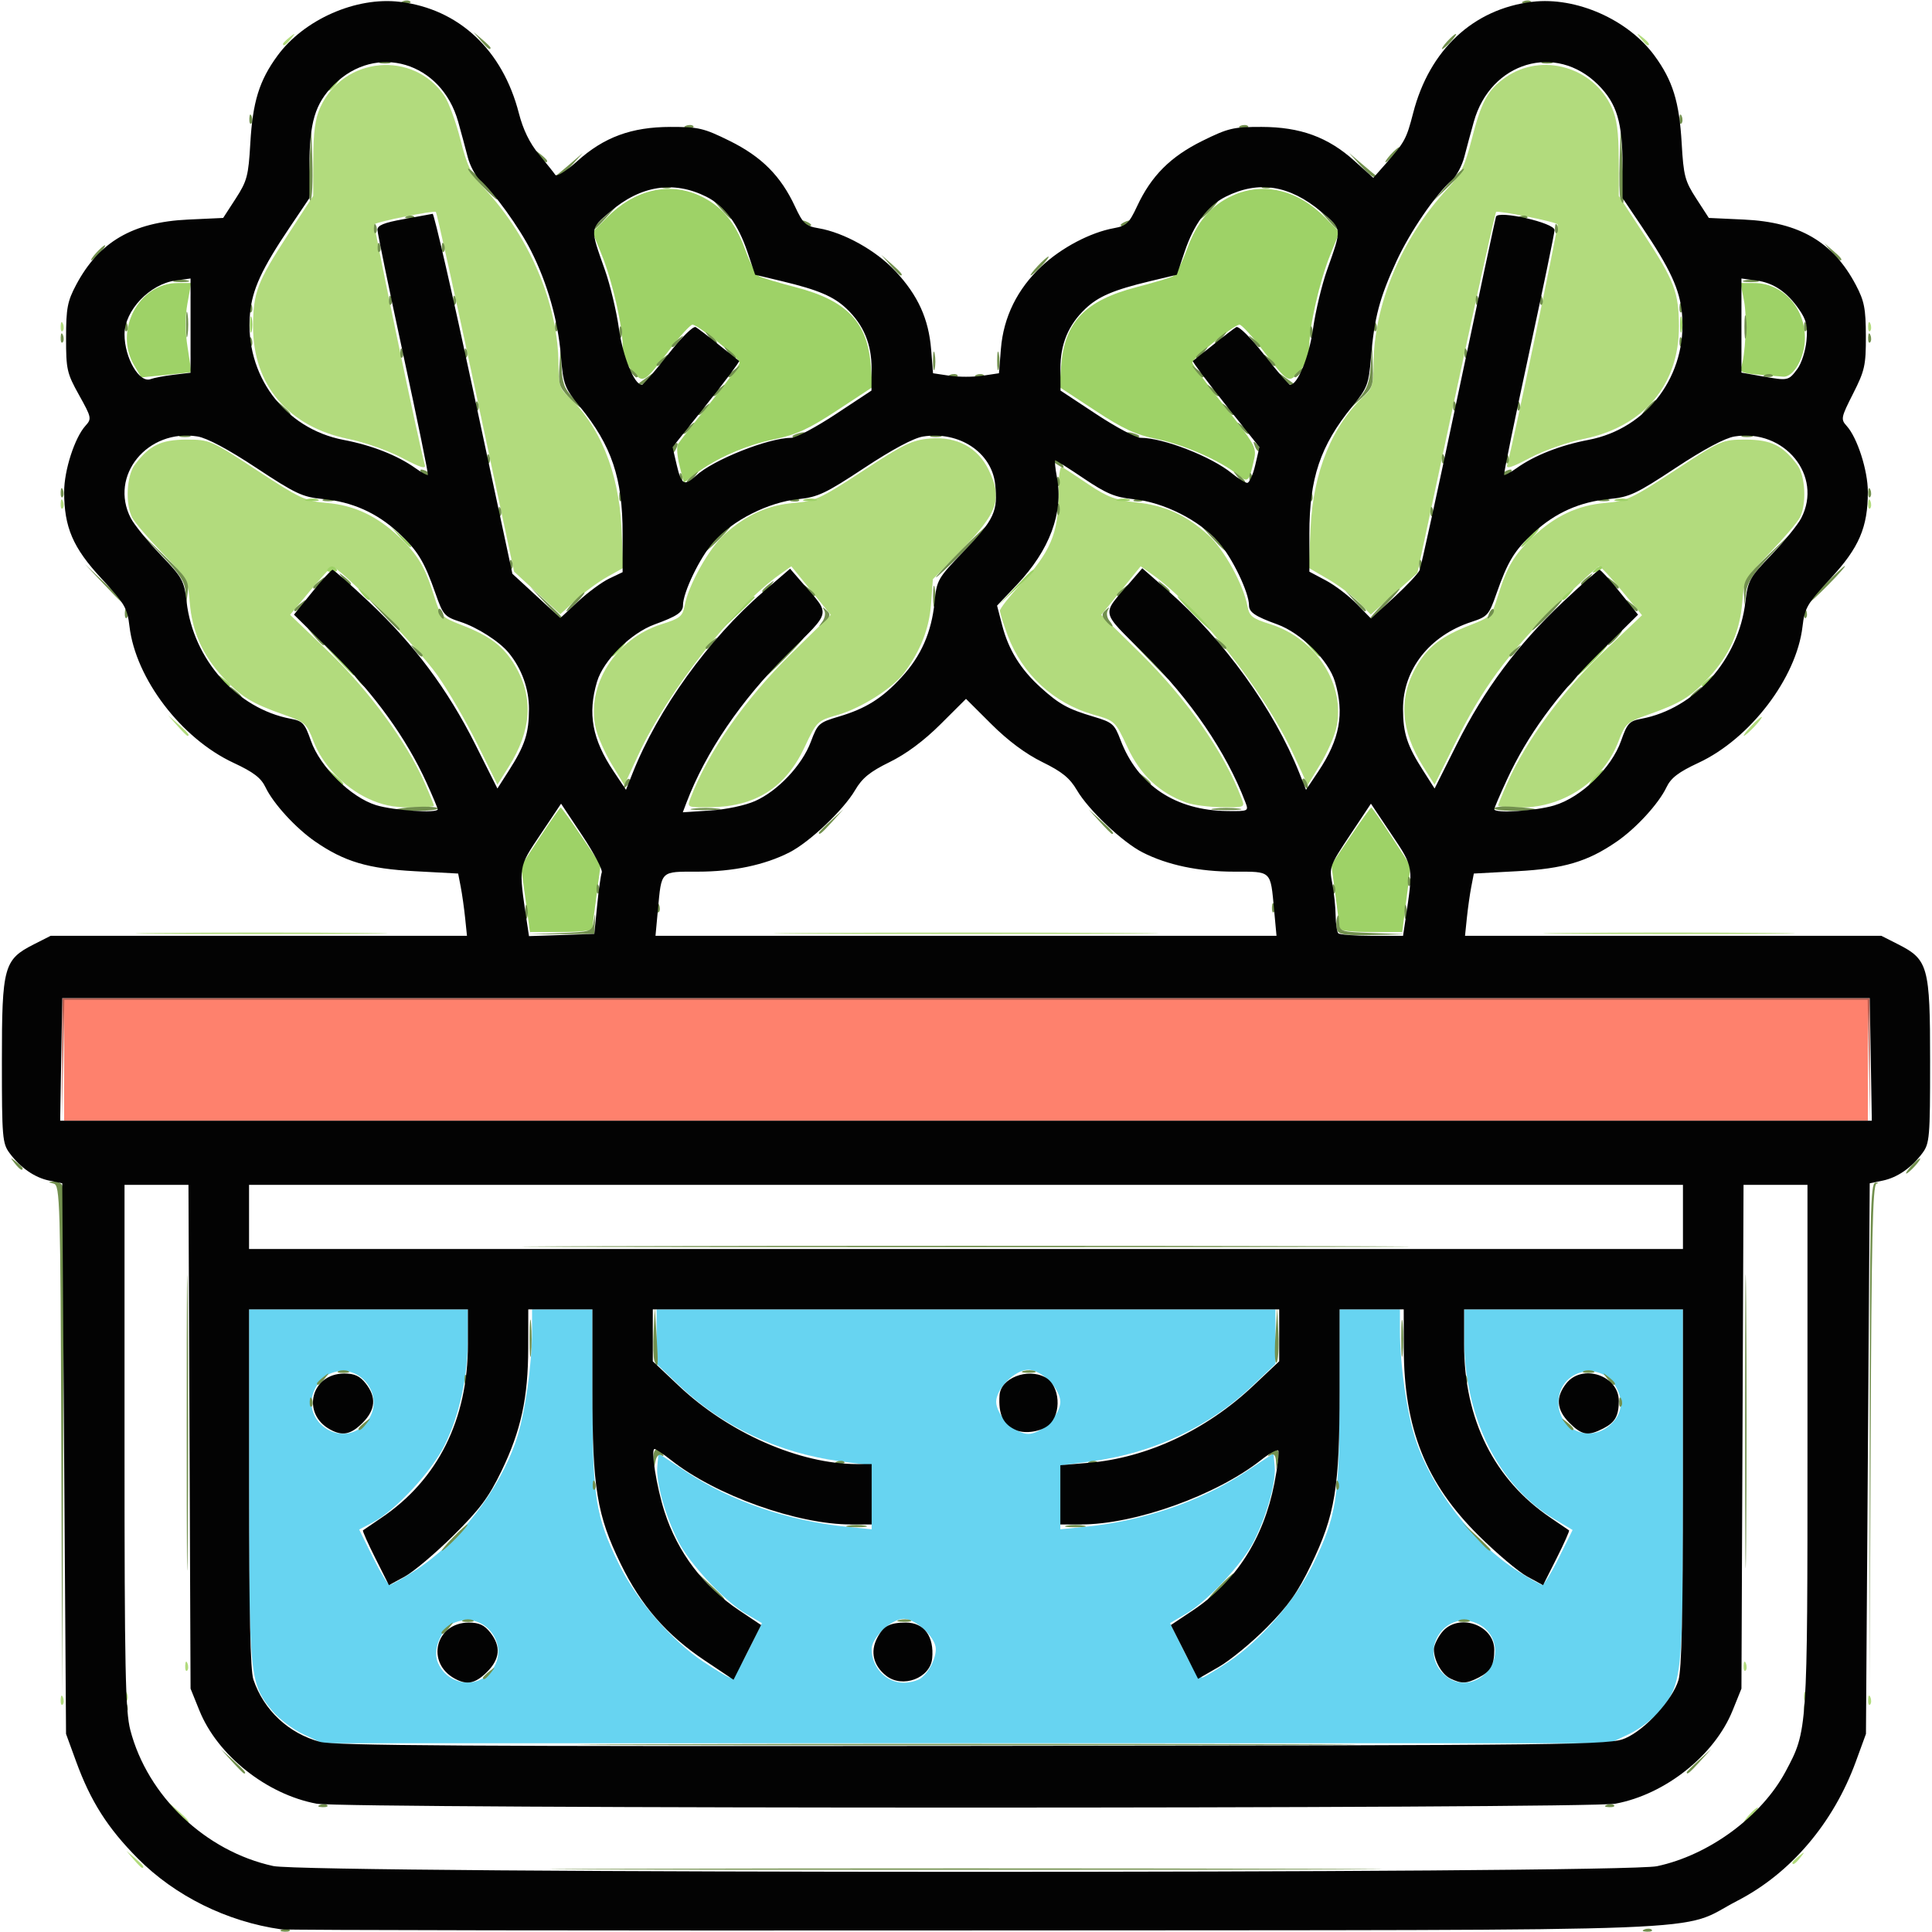 <?xml version="1.0" encoding="UTF-8" standalone="no"?>
<!-- Created with Inkscape (http://www.inkscape.org/) -->

<svg
   version="1.1"
   id="svg2"
   width="512"
   height="512"
   viewBox="0 0 512 512"
   xmlns="http://www.w3.org/2000/svg"
   xmlns:svg="http://www.w3.org/2000/svg">
  <defs
     id="defs6" />
  <g
     id="g8">
    <g
       id="g170">
      <path
         style="fill:#67d4f1"
         d="M 80.429,459.619 C 77.64,458.321 73.915,455.512 72.15,453.379 66.172,446.149 66,444.473 66,393.318 V 347 h 29 29 l -0.017,7.75 c -0.023,10.129 -2.212,20.208 -6.118,28.16 -3.45,7.025 -13.013,17.335 -19.031,20.516 l -3.643,1.926 3.624,7.324 C 100.808,416.704 102.812,420 103.267,420 c 0.456,0 3.393,-1.64 6.526,-3.645 11.805,-7.551 22.626,-21.499 27.083,-34.908 C 139.114,374.716 141,361.602 141,352.776 V 347 h 8 8 l 0.015,23.25 c 0.017,26.737 0.813,31.711 7.116,44.483 4.661,9.445 13.938,20.127 22.3,25.677 2.977,1.976 6.019,3.825 6.762,4.11 0.9,0.345 2.579,-1.965 5.036,-6.931 l 3.686,-7.449 -4.207,-2.466 c -5.731,-3.36 -14.93,-13.206 -18.003,-19.27 -3.429,-6.767 -5.895,-15.611 -5.517,-19.785 l 0.312,-3.442 7.457,4.919 c 11.743,7.746 26.892,12.939 42.293,14.498 l 6.75,0.683 v -8.456 -8.456 l -8.452,-1.131 c -16.251,-2.174 -31.073,-9.158 -42.484,-20.017 L 174,361.447 V 354.223 347 h 82 82 v 7.223 7.223 l -6.063,5.769 c -11.412,10.859 -26.234,17.843 -42.484,20.017 L 281,388.364 v 8.456 8.456 l 6.75,-0.683 c 15.4,-1.558 30.55,-6.752 42.293,-14.498 l 7.457,-4.919 0.312,3.442 c 0.379,4.174 -2.087,13.018 -5.517,19.785 -3.073,6.065 -12.271,15.91 -18.003,19.27 l -4.207,2.466 3.686,7.449 c 2.457,4.966 4.136,7.277 5.036,6.931 0.743,-0.285 3.785,-2.135 6.762,-4.11 8.361,-5.55 17.639,-16.232 22.3,-25.677 6.303,-12.772 7.099,-17.746 7.116,-44.483 L 355,347 h 8 8 v 5.776 c 0,8.825 1.886,21.94 4.124,28.671 4.457,13.408 15.278,27.356 27.083,34.908 3.134,2.005 6.071,3.645 6.526,3.645 0.456,0 2.447,-3.27 4.425,-7.267 l 3.596,-7.267 -4.986,-2.983 C 397.062,393.687 388.064,375.603 388.017,354.75 L 388,347 h 29 29 v 46.319 c 0,51.154 -0.172,52.831 -6.15,60.06 -1.764,2.133 -5.49,4.942 -8.279,6.24 L 426.5,461.98 H 256 85.5 Z m 49.116,-16.074 c 6.364,-6.364 -0.456,-16.811 -8.883,-13.607 -3.518,1.338 -6.048,6.919 -4.719,10.413 2.169,5.705 9.395,7.401 13.602,3.194 z m 114.541,1.173 C 246.239,443.066 248,439.588 248,436.989 248,433.951 242.732,429 239.5,429 c -3.232,0 -8.5,4.951 -8.5,7.989 0,4.921 3.825,8.948 8.5,8.948 1.65,0 3.714,-0.548 4.587,-1.218 z M 393.389,443.75 c 4.362,-3.924 3.596,-10.672 -1.512,-13.313 -8.371,-4.329 -16.104,6.428 -9.423,13.109 3.119,3.119 7.602,3.203 10.935,0.205 z M 96.545,377.545 c 6.316,-6.316 -0.446,-16.815 -8.787,-13.644 -1.465,0.557 -3.369,2.378 -4.232,4.047 -4.253,8.225 6.48,16.136 13.019,9.597 z M 278.077,377.077 C 279.839,375.315 281,373.1 281,371.5 c 0,-1.6 -1.161,-3.815 -2.923,-5.577 C 276.315,364.161 274.1,363 272.5,363 c -3.508,0 -8.5,4.992 -8.5,8.5 0,1.6 1.161,3.815 2.923,5.577 1.762,1.762 3.977,2.923 5.577,2.923 1.6,0 3.815,-1.161 5.577,-2.923 z m 148.176,0.939 c 3.367,-2.649 4.171,-6.295 2.221,-10.067 C 424.44,360.149 413,362.948 413,371.734 c 0,6.927 7.758,10.604 13.253,6.282 z"
         id="path184" />
      <path
         style="fill:#b2db7d"
         d="M 35.405,492.75 33.5,490.5 l 2.25,1.905 C 37.864,494.195 38.455,495 37.655,495 c -0.19,0 -1.202,-1.012 -2.25,-2.25 z M 475,493.622 c 0,-0.208 0.787,-0.995 1.75,-1.75 1.586,-1.244 1.621,-1.208 0.378,0.378 C 475.821,493.916 475,494.445 475,493.622 Z M 46.924,480.25 44.5,477.5 l 2.75,2.424 C 49.82,482.19 50.459,483 49.674,483 c -0.179,0 -1.417,-1.238 -2.75,-2.75 z M 463.5,481 c 0.995,-1.1 2.035,-2 2.31,-2 0.275,0 -0.314,0.9 -1.31,2 -0.995,1.1 -2.035,2 -2.31,2 -0.275,0 0.314,-0.9 1.31,-2 z M 16.079,450.417 c 0.048,-1.165 0.285,-1.402 0.604,-0.604 0.289,0.722 0.253,1.584 -0.079,1.917 -0.332,0.332 -0.569,-0.258 -0.525,-1.312 z m 479,0 c 0.048,-1.165 0.285,-1.402 0.604,-0.604 0.289,0.722 0.253,1.584 -0.079,1.917 -0.332,0.332 -0.569,-0.258 -0.525,-1.312 z m -462,-1 c 0.048,-1.165 0.285,-1.402 0.604,-0.604 0.289,0.722 0.253,1.584 -0.079,1.917 -0.332,0.332 -0.569,-0.258 -0.525,-1.312 z m 445,0 c 0.048,-1.165 0.285,-1.402 0.604,-0.604 0.289,0.722 0.253,1.584 -0.079,1.917 -0.332,0.332 -0.569,-0.258 -0.525,-1.312 z m -429,-8 c 0.048,-1.165 0.285,-1.402 0.604,-0.604 0.289,0.722 0.253,1.584 -0.079,1.917 -0.332,0.332 -0.569,-0.258 -0.525,-1.312 z m 413,0 c 0.048,-1.165 0.285,-1.402 0.604,-0.604 0.289,0.722 0.253,1.584 -0.079,1.917 -0.332,0.332 -0.569,-0.258 -0.525,-1.312 z M 42.179,247.251 c 14.674,-0.156 38.974,-0.156 54,-2.9e-4 C 111.206,247.406 99.2,247.534 69.5,247.534 39.8,247.534 27.506,247.407 42.179,247.251 Z M 214.75,247.25 c 22.688,-0.15 59.812,-0.15 82.5,0 22.688,0.15 4.125,0.272 -41.25,0.272 -45.375,0 -63.938,-0.123 -41.25,-0.272 z m 200.429,5.3e-4 c 14.674,-0.156 38.974,-0.156 54,-2.9e-4 15.026,0.156 3.021,0.283 -26.679,0.283 -29.7,1.6e-4 -41.994,-0.127 -27.321,-0.283 z M 97.5,211.61 c -6.455,-3.06 -12.072,-8.972 -14.427,-15.182 -1.759,-4.638 -2.213,-5.049 -7.721,-6.984 -8.625,-3.03 -11.488,-4.782 -16.244,-9.941 -5.421,-5.881 -8.185,-12.106 -8.831,-19.889 -0.495,-5.955 -0.683,-6.294 -7.281,-13.113 -3.725,-3.85 -7.311,-8.053 -7.968,-9.34 -1.857,-3.636 -1.485,-11.071 0.7,-13.998 3.823,-5.121 6.988,-6.662 13.679,-6.662 6.152,0 6.476,0.141 18.677,8.144 11.371,7.459 12.927,8.186 18.488,8.639 7.294,0.594 13.414,3.477 19.258,9.071 4.952,4.74 6.808,7.886 9.226,15.638 1.65,5.29 1.919,5.572 7.283,7.65 7.566,2.93 11.184,5.69 14.191,10.821 4.905,8.369 4.339,17.114 -1.732,26.759 l -2.972,4.722 -5.301,-10.722 C 123.61,191.325 118.854,183.125 115.956,179 c -5.251,-7.474 -26.494,-29.355 -27.955,-28.795 -0.423,0.162 -3.097,3.093 -5.944,6.512 l -5.175,6.217 10.135,9.728 c 10.646,10.218 20.684,23.889 25.443,34.65 1.397,3.159 2.54,5.956 2.54,6.215 0,0.259 -2.812,0.467 -6.25,0.462 -4.488,-0.007 -7.66,-0.678 -11.25,-2.38 z m 85.476,-0.047 c 4.638,-12.198 14.416,-26.221 26.735,-38.338 l 10.446,-10.275 -5.224,-6.439 -5.224,-6.439 -3.104,2.196 c -12.022,8.507 -29.729,31.056 -37.356,47.574 l -3.792,8.213 -3.325,-5.486 c -1.829,-3.017 -3.743,-7.349 -4.255,-9.625 -2.555,-11.371 5.25,-23.675 17.46,-27.523 4.907,-1.547 5.566,-2.083 6.107,-4.967 1.025,-5.464 6.425,-15.101 10.549,-18.827 5.684,-5.136 11.53,-7.781 18.436,-8.343 5.555,-0.452 7.12,-1.182 18.37,-8.561 10.716,-7.029 12.987,-8.123 17.657,-8.511 7.089,-0.588 12.695,2.401 15.545,8.288 3.736,7.718 2.475,11.362 -7.441,21.5 l -7.336,7.5 -0.479,6.529 c -0.476,6.493 -2.759,12.365 -7.076,18.206 -3.044,4.118 -11.392,9.421 -17.668,11.224 -5.426,1.559 -5.545,1.675 -8.809,8.622 -4.996,10.634 -12.958,15.696 -24.917,15.842 -6.196,0.076 -6.221,0.064 -5.298,-2.361 z m 131.34,1.111 c -7.155,-2.638 -12.063,-7.261 -15.507,-14.606 -3.299,-7.036 -3.325,-7.061 -9.074,-8.698 -10.509,-2.993 -18.846,-10.705 -22.696,-20.996 C 265.917,165.377 265,162.44 265,161.846 c 0,-0.593 2.417,-3.689 5.371,-6.88 7.951,-8.588 10.129,-13.667 10.129,-23.619 0,-5.153 0.368,-7.941 1,-7.576 0.55,0.317 3.7,2.395 7,4.616 4.916,3.309 7.202,4.168 12.649,4.754 7.606,0.818 13.161,3.34 19.052,8.652 4.145,3.737 9.305,13.083 10.381,18.8 0.511,2.719 1.248,3.303 6.082,4.827 12.21,3.849 20.015,16.152 17.46,27.523 -0.511,2.276 -2.426,6.608 -4.255,9.625 l -3.325,5.486 -3.792,-8.213 c -7.627,-16.518 -25.333,-39.068 -37.356,-47.574 l -3.104,-2.196 -5.224,6.439 -5.224,6.439 10.446,10.275 c 12.319,12.117 22.097,26.14 26.735,38.338 0.922,2.426 0.897,2.437 -5.298,2.361 -3.424,-0.042 -7.658,-0.604 -9.409,-1.25 z M 397,213.529 c 0,-0.259 1.143,-3.056 2.54,-6.215 4.816,-10.889 14.858,-24.538 25.499,-34.655 l 10.113,-9.616 -5.326,-6.454 c -2.929,-3.55 -5.632,-6.484 -6.007,-6.521 -0.374,-0.037 -5.591,4.77 -11.593,10.683 -12.756,12.566 -19.434,21.67 -26.753,36.472 l -5.301,10.722 -2.972,-4.722 c -6.07,-9.645 -6.636,-18.39 -1.732,-26.759 3.007,-5.131 6.626,-7.891 14.191,-10.821 5.365,-2.078 5.633,-2.36 7.283,-7.65 2.418,-7.751 4.275,-10.897 9.226,-15.638 5.843,-5.594 11.964,-8.477 19.258,-9.071 5.561,-0.453 7.118,-1.18 18.488,-8.639 12.201,-8.003 12.524,-8.144 18.677,-8.144 6.691,0 9.856,1.541 13.679,6.662 2.185,2.927 2.557,10.362 0.7,13.998 -0.657,1.287 -4.243,5.49 -7.968,9.34 -6.598,6.819 -6.786,7.158 -7.281,13.113 -0.647,7.783 -3.411,14.008 -8.831,19.889 -4.756,5.16 -7.618,6.911 -16.244,9.941 -5.508,1.935 -5.962,2.346 -7.721,6.984 -3.931,10.368 -14.423,17.545 -25.677,17.562 -3.438,0.005 -6.25,-0.202 -6.25,-0.462 z M 46.924,192.25 44.5,189.5 l 2.75,2.424 C 49.82,194.19 50.459,195 49.674,195 c -0.179,0 -1.417,-1.238 -2.75,-2.75 z M 464,192.5 c 1.292,-1.375 2.574,-2.5 2.849,-2.5 0.275,0 -0.557,1.125 -1.849,2.5 -1.292,1.375 -2.574,2.5 -2.849,2.5 -0.275,0 0.557,-1.125 1.849,-2.5 z M 142.373,157.132 136.246,151.5 126.119,104.079 c -5.57,-26.081 -10.345,-47.639 -10.613,-47.906 -0.474,-0.474 -15.564,2.552 -16.275,3.263 -0.32,0.32 12.1,59.639 13.34,63.718 0.381,1.251 -1.088,0.809 -6.027,-1.813 -3.645,-1.936 -9.957,-4.162 -14.287,-5.041 C 76.422,113.089 67.017,101.964 67.066,86.5 67.094,77.54 68.163,74.729 76.306,62.204 L 83,51.909 83.022,42.204 c 0.016,-7.244 0.487,-10.729 1.858,-13.746 6.132,-13.501 24.653,-15.217 32.893,-3.049 1.151,1.7 3.059,6.907 4.24,11.573 1.798,7.102 2.833,9.218 6.359,13 C 140.529,63.024 148,80.842 148,96.792 c 0,4.708 0.421,6.278 2.085,7.785 8.785,7.95 13.912,20.377 14.616,35.423 l 0.491,10.5 -4.242,2.364 c -2.333,1.3 -6.089,4.059 -8.346,6.132 L 148.5,162.764 Z m 217.775,2.52 c -1.72,-1.775 -5.419,-4.56 -8.22,-6.189 L 346.835,150.5 347.313,140 c 0.684,-15.037 5.806,-27.463 14.602,-35.423 1.665,-1.506 2.085,-3.077 2.085,-7.785 0,-15.95 7.471,-33.768 19.628,-46.81 3.515,-3.771 4.568,-5.916 6.372,-12.982 2.581,-10.108 4.289,-13.236 9.019,-16.514 9.595,-6.65 23.215,-2.786 28.102,7.972 1.371,3.018 1.841,6.502 1.858,13.757 l 0.022,9.715 6.665,10.173 c 8.082,12.335 9.24,15.385 9.269,24.396 0.048,15.464 -9.356,26.589 -25.192,29.801 -4.33,0.878 -10.642,3.105 -14.287,5.041 -4.938,2.622 -6.407,3.064 -6.027,1.813 1.241,-4.079 13.66,-63.399 13.34,-63.718 -0.716,-0.716 -15.803,-3.735 -16.28,-3.259 -0.27,0.27 -5.074,21.902 -10.676,48.072 l -10.186,47.581 -6.176,5.524 -6.176,5.524 -3.127,-3.227 z M 16.079,133.417 c 0.048,-1.165 0.285,-1.402 0.604,-0.604 0.289,0.722 0.253,1.584 -0.079,1.917 -0.332,0.332 -0.569,-0.258 -0.525,-1.312 z m 479,0 c 0.048,-1.165 0.285,-1.402 0.604,-0.604 0.289,0.722 0.253,1.584 -0.079,1.917 -0.332,0.332 -0.569,-0.258 -0.525,-1.312 z M 16.079,86.417 c 0.048,-1.165 0.285,-1.402 0.604,-0.604 0.289,0.722 0.253,1.584 -0.079,1.917 -0.332,0.332 -0.569,-0.258 -0.525,-1.312 z m 479,0 c 0.048,-1.165 0.285,-1.402 0.604,-0.604 0.289,0.722 0.253,1.584 -0.079,1.917 -0.332,0.332 -0.569,-0.258 -0.525,-1.312 z M 75,11.622 C 75,11.415 75.787,10.627 76.75,9.872 78.336,8.629 78.371,8.664 77.128,10.25 75.821,11.916 75,12.445 75,11.622 Z M 434.872,10.25 C 433.629,8.664 433.664,8.629 435.25,9.872 436.916,11.179 437.445,12 436.622,12 c -0.208,0 -0.995,-0.787 -1.75,-1.75 z"
         id="path182" />
      <path
         style="fill:#fe816d"
         d="m 17,281 v -16 h 239 239 v 16 16 H 256 17 Z"
         id="path180" />
      <path
         style="fill:#9ed267"
         d="m 139.252,238.262 -1.192,-8.738 5.096,-7.762 C 145.959,217.493 148.407,214 148.596,214 c 0.189,0 2.646,3.413 5.461,7.583 l 5.117,7.583 -1.087,8.076 C 157.489,241.684 157,245.696 157,246.159 c 0,0.463 -3.725,0.841 -8.278,0.841 h -8.278 z M 355,246.159 c 0,-0.463 -0.489,-4.475 -1.087,-8.917 l -1.087,-8.076 5.117,-7.583 C 360.758,217.413 363.216,214 363.404,214 c 0.189,0 2.614,3.487 5.389,7.75 l 5.045,7.75 -1.114,8.75 -1.114,8.75 h -8.305 C 358.737,247 355,246.622 355,246.159 Z M 88.405,205.75 86.5,203.5 l 2.25,1.905 C 90.864,207.195 91.455,208 90.655,208 c -0.19,0 -1.202,-1.012 -2.25,-2.25 z M 422.5,206 c 0.995,-1.1 2.035,-2 2.31,-2 0.275,0 -0.314,0.9 -1.31,2 -0.995,1.1 -2.035,2 -2.31,2 -0.275,0 0.314,-0.9 1.31,-2 z M 58.872,180.25 c -1.244,-1.586 -1.209,-1.621 0.378,-0.378 0.963,0.755 1.75,1.542 1.75,1.75 0,0.823 -0.821,0.293 -2.128,-1.372 z M 451,181.622 c 0,-0.208 0.787,-0.995 1.75,-1.75 1.586,-1.244 1.621,-1.208 0.378,0.378 C 451.821,181.916 451,182.445 451,181.622 Z M 89.453,174.75 85.5,170.5 l 4.25,3.953 c 3.952,3.676 4.71,4.547 3.953,4.547 -0.163,0 -2.076,-1.913 -4.25,-4.25 z M 421.5,175 c 2.148,-2.2 4.131,-4 4.406,-4 0.275,0 -1.258,1.8 -3.406,4 -2.148,2.2 -4.131,4 -4.406,4 -0.275,0 1.258,-1.8 3.406,-4 z m -258,-3 c 0.995,-1.1 2.035,-2 2.31,-2 0.275,0 -0.314,0.9 -1.31,2 -0.995,1.1 -2.035,2 -2.31,2 -0.275,0 0.314,-0.9 1.31,-2 z m 183.905,-0.25 -1.905,-2.25 2.25,1.905 c 2.114,1.79 2.705,2.595 1.905,2.595 -0.19,0 -1.202,-1.012 -2.25,-2.25 z m -152.447,-9 C 199.102,158.335 200,157.541 200,158.292 c 0,0.16 -2.138,2.298 -4.75,4.75 L 190.5,167.5 Z M 316,162.5 c -2.429,-2.475 -4.191,-4.5 -3.916,-4.5 0.275,0 2.487,2.025 4.916,4.5 2.429,2.475 4.191,4.5 3.916,4.5 -0.275,0 -2.487,-2.025 -4.916,-4.5 z m -47.042,-6.75 C 273.102,151.335 274,150.541 274,151.292 c 0,0.16 -2.138,2.298 -4.75,4.75 L 264.5,160.5 Z m -173.086,1.5 c -1.244,-1.586 -1.209,-1.621 0.378,-0.378 0.963,0.755 1.75,1.542 1.75,1.75 0,0.823 -0.821,0.293 -2.128,-1.372 z M 414,158.622 c 0,-0.208 0.787,-0.995 1.75,-1.75 1.586,-1.244 1.621,-1.208 0.378,0.378 C 414.821,158.916 414,159.445 414,158.622 Z M 87.014,150.586 c 0.648,-0.648 1.324,-0.648 1.971,0 0.648,0.648 0.31,0.986 -0.986,0.986 -1.295,0 -1.633,-0.338 -0.986,-0.986 z m 335.719,0.29 c 0.678,-0.683 1.485,-0.991 1.793,-0.683 0.308,0.308 -0.247,0.867 -1.233,1.243 -1.425,0.543 -1.54,0.428 -0.56,-0.56 z M 105.924,142.25 103.5,139.5 l 2.75,2.424 c 2.57,2.266 3.209,3.076 2.424,3.076 -0.179,0 -1.417,-1.238 -2.75,-2.75 z M 405,142.5 c 1.292,-1.375 2.574,-2.5 2.849,-2.5 0.275,0 -0.557,1.125 -1.849,2.5 -1.292,1.375 -2.574,2.5 -2.849,2.5 -0.275,0 0.557,-1.125 1.849,-2.5 z M 81.269,132.307 c 0.973,-0.254 2.323,-0.237 3,0.037 0.677,0.274 -0.119,0.481 -1.769,0.461 -1.65,-0.02 -2.204,-0.244 -1.231,-0.498 z m 132,0 c 0.973,-0.254 2.323,-0.237 3,0.037 0.677,0.274 -0.119,0.481 -1.769,0.461 -1.65,-0.02 -2.204,-0.244 -1.231,-0.498 z m 83,0 c 0.973,-0.254 2.323,-0.237 3,0.037 0.677,0.274 -0.119,0.481 -1.769,0.461 -1.65,-0.02 -2.204,-0.244 -1.231,-0.498 z m 132,0 c 0.973,-0.254 2.323,-0.237 3,0.037 0.677,0.274 -0.119,0.481 -1.769,0.461 -1.65,-0.02 -2.204,-0.244 -1.231,-0.498 z m -248.186,-8.892 c -0.626,-2.485 -0.817,-5.057 -0.424,-5.717 0.392,-0.659 4.23,-5.559 8.527,-10.888 C 192.484,101.482 196,96.681 196,96.142 c 0,-1.184 -11.085,-10.139 -12.5,-10.098 -0.55,0.016 -3.25,2.964 -6,6.55 -6.965,9.085 -6.99,9.099 -9.935,5.75 -1.68,-1.91 -2.512,-4.055 -2.533,-6.529 -0.047,-5.505 -2.738,-17.285 -5.523,-24.181 l -2.463,-6.097 3.697,-3.786 c 7.301,-7.476 16.538,-9.661 24.757,-5.856 5.706,2.642 9.336,6.957 11.968,14.224 1.26,3.479 2.907,6.662 3.661,7.075 0.754,0.412 5.084,1.712 9.623,2.888 13.708,3.552 19.156,9.252 20.041,20.966 l 0.419,5.548 -9.356,6.15 c -7.525,4.947 -10.774,6.443 -16.602,7.647 -7.527,1.555 -15.493,5.044 -20.894,9.152 l -3.14,2.388 z m 147.92,2.391 c -4.568,-3.708 -14.182,-7.951 -21.386,-9.439 -5.681,-1.173 -9.005,-2.711 -16.473,-7.62 l -9.356,-6.15 0.419,-5.548 c 0.884,-11.715 6.332,-17.414 20.041,-20.966 4.539,-1.176 8.869,-2.475 9.623,-2.888 0.754,-0.412 2.402,-3.596 3.661,-7.075 2.631,-7.267 6.262,-11.582 11.968,-14.224 8.22,-3.806 17.457,-1.621 24.757,5.856 l 3.697,3.786 -2.463,6.097 c -2.785,6.896 -5.476,18.676 -5.523,24.181 -0.021,2.474 -0.854,4.619 -2.533,6.529 -2.945,3.349 -2.97,3.334 -9.935,-5.75 -2.75,-3.587 -5.45,-6.534 -6,-6.55 -1.399,-0.041 -12.5,8.907 -12.5,10.076 0,0.527 3.845,5.737 8.544,11.579 7.729,9.608 8.48,10.916 7.87,13.711 -1.4,6.42 -1.633,6.651 -4.412,4.396 z M 35.552,96.819 C 30.127,87.636 36.797,75.014 47.08,75.004 L 50.659,75 49.678,80.415 c -0.656,3.617 -0.637,7.517 0.055,11.75 0.57,3.485 0.976,6.386 0.902,6.449 -0.074,0.062 -3.074,0.402 -6.666,0.755 l -6.531,0.642 -1.885,-3.192 z m 430.113,2.443 c -3.592,-0.281 -4.699,-0.731 -4.307,-1.752 1.217,-3.173 1.693,-13.351 0.83,-17.759 l -0.93,-4.75 3.621,0.004 c 7.468,0.008 13.439,6.472 13.449,14.56 0.007,5.153 -3.016,10.502 -5.794,10.256 -1.119,-0.099 -4.21,-0.35 -6.869,-0.558 z M 66.232,86 c 0,-1.925 0.206,-2.712 0.457,-1.75 0.252,0.963 0.252,2.538 0,3.5 -0.252,0.963 -0.457,0.175 -0.457,-1.75 z M 445.232,86 c 0,-1.925 0.206,-2.712 0.457,-1.75 0.252,0.963 0.252,2.538 0,3.5 C 445.438,88.713 445.232,87.925 445.232,86 Z M 87,23.622 c 0,-0.208 0.787,-0.995 1.75,-1.75 C 90.336,20.629 90.371,20.664 89.128,22.25 87.821,23.916 87,24.445 87,23.622 Z"
         id="path178" />
      <path
         style="fill:#ba5e50"
         d="m 16.463,280.5 0.037,-16 H 256 495.5 l 0.038,16.251 0.038,16.251 -0.313,-16.001 L 494.95,265 H 256 17.05 l -0.312,15.75 -0.312,15.75 z"
         id="path176" />
      <path
         style="fill:#72904e"
         d="m 74.812,511.317 c 0.722,-0.289 1.584,-0.253 1.917,0.079 0.332,0.332 -0.258,0.569 -1.312,0.525 -1.165,-0.048 -1.402,-0.285 -0.604,-0.604 z m 361,0 c 0.722,-0.289 1.584,-0.253 1.917,0.079 0.332,0.332 -0.258,0.569 -1.312,0.525 -1.165,-0.048 -1.402,-0.285 -0.604,-0.604 z M 166.75,495.25 c 49.087,-0.143 129.412,-0.143 178.5,0 49.087,0.143 8.925,0.261 -89.25,0.261 -98.175,0 -138.338,-0.117 -89.25,-0.261 z M 84.812,478.317 c 0.722,-0.289 1.584,-0.253 1.917,0.079 0.332,0.332 -0.258,0.569 -1.312,0.525 -1.165,-0.048 -1.402,-0.285 -0.604,-0.604 z m 341,0 c 0.722,-0.289 1.584,-0.253 1.917,0.079 0.332,0.332 -0.258,0.569 -1.312,0.525 -1.165,-0.048 -1.402,-0.285 -0.604,-0.604 z M 61.437,466.75 58.5,463.5 l 3.25,2.937 C 64.779,469.175 65.46,470 64.687,470 c -0.172,0 -1.635,-1.462 -3.25,-3.25 z M 447,469.687 c 0,-0.172 1.462,-1.635 3.25,-3.25 l 3.25,-2.937 -2.937,3.25 C 447.825,469.779 447,470.46 447,469.687 Z m -274.75,-7.437 c 46.062,-0.144 121.438,-0.144 167.5,0 46.062,0.144 8.375,0.262 -83.75,0.262 -92.125,0 -129.812,-0.118 -83.75,-0.262 z M 33.079,452.417 c 0.048,-1.165 0.285,-1.402 0.604,-0.604 0.289,0.722 0.253,1.584 -0.079,1.917 -0.332,0.332 -0.569,-0.258 -0.525,-1.312 z m 445,0 c 0.048,-1.165 0.285,-1.402 0.604,-0.604 0.289,0.722 0.253,1.584 -0.079,1.917 -0.332,0.332 -0.569,-0.258 -0.525,-1.312 z M 16.243,381.823 C 16.015,318.328 15.892,314.118 14.25,313.689 c -1.64,-0.429 -1.638,-0.465 0.031,-0.573 0.98,-0.064 1.996,0.447 2.259,1.134 0.263,0.688 0.358,31.4 0.211,68.25 l -0.266,67 -0.243,-67.677 z m 479.247,-1.31 c 0.009,-58.823 0.193,-67 1.511,-67.096 0.848,-0.062 0.96,0.072 0.257,0.308 -0.97,0.327 -1.302,15.039 -1.511,67.096 l -0.268,66.678 0.011,-66.986 z M 128,444.622 c 0,-0.208 0.787,-0.995 1.75,-1.75 1.586,-1.244 1.621,-1.208 0.378,0.378 C 128.821,444.916 128,445.445 128,444.622 Z M 49.471,377 c 0,-34.925 0.125,-49.212 0.279,-31.75 0.153,17.462 0.153,46.038 0,63.5 -0.153,17.462 -0.279,3.175 -0.279,-31.75 z m 413,-0.5 c 1.2e-4,-34.65 0.126,-48.68 0.279,-31.178 0.153,17.502 0.153,45.852 -2.2e-4,63 -0.153,17.148 -0.279,2.828 -0.279,-31.822 z M 117,432.622 c 0,-0.208 0.787,-0.995 1.75,-1.75 1.586,-1.244 1.621,-1.208 0.378,0.378 C 117.821,432.916 117,433.445 117,432.622 Z m 5.75,-3.285 c 0.688,-0.277 1.812,-0.277 2.5,0 0.688,0.277 0.125,0.504 -1.25,0.504 -1.375,0 -1.938,-0.227 -1.25,-0.504 z m 115.519,-0.031 c 0.973,-0.254 2.323,-0.237 3,0.037 0.677,0.274 -0.119,0.481 -1.769,0.461 -1.65,-0.02 -2.204,-0.244 -1.231,-0.498 z m 148.481,0.031 c 0.688,-0.277 1.812,-0.277 2.5,0 0.688,0.277 0.125,0.504 -1.25,0.504 -1.375,0 -1.938,-0.227 -1.25,-0.504 z M 187.946,420.25 184.5,416.5 l 3.75,3.446 c 3.49,3.208 4.21,4.054 3.446,4.054 -0.167,0 -1.855,-1.688 -3.75,-3.75 z M 323,420.5 c 1.866,-1.925 3.617,-3.5 3.892,-3.5 0.275,0 -1.027,1.575 -2.892,3.5 -1.866,1.925 -3.617,3.5 -3.892,3.5 -0.275,0 1.027,-1.575 2.892,-3.5 z m -203,-13 c 1.866,-1.925 3.617,-3.5 3.892,-3.5 0.275,0 -1.027,1.575 -2.892,3.5 -1.866,1.925 -3.617,3.5 -3.892,3.5 -0.275,0 1.027,-1.575 2.892,-3.5 z m 270.946,-0.25 -3.446,-3.75 3.75,3.446 c 2.062,1.895 3.75,3.583 3.75,3.75 0,0.764 -0.846,0.044 -4.054,-3.446 z M 224.75,404.294 c 1.238,-0.238 3.263,-0.238 4.5,0 1.238,0.238 0.225,0.433 -2.25,0.433 -2.475,0 -3.487,-0.195 -2.25,-0.433 z m 58,0 c 1.238,-0.238 3.263,-0.238 4.5,0 1.238,0.238 0.225,0.433 -2.25,0.433 -2.475,0 -3.487,-0.195 -2.25,-0.433 z m -125.671,-10.878 c 0.048,-1.165 0.285,-1.402 0.604,-0.604 0.289,0.722 0.253,1.584 -0.079,1.917 -0.332,0.332 -0.569,-0.258 -0.525,-1.312 z m 197,0 c 0.048,-1.165 0.285,-1.402 0.604,-0.604 0.289,0.722 0.253,1.584 -0.079,1.917 -0.332,0.332 -0.569,-0.258 -0.525,-1.312 z M 173.136,386.75 c -0.139,-2.811 1.179,-3.667 2.459,-1.595 0.425,0.688 0.276,0.884 -0.369,0.485 -0.625,-0.386 -1.267,0.289 -1.518,1.595 -0.377,1.96 -0.454,1.895 -0.572,-0.485 z m 165,0.441 c -0.091,-1.536 -0.555,-2.073 -1.386,-1.603 -0.992,0.56 -0.996,0.432 -0.017,-0.624 1.618,-1.745 2.54,-0.722 1.984,2.201 l -0.445,2.336 -0.136,-2.309 z m -116.324,0.126 c 0.722,-0.289 1.584,-0.253 1.917,0.079 0.332,0.332 -0.258,0.569 -1.312,0.525 -1.165,-0.048 -1.402,-0.285 -0.604,-0.604 z m 67,0 c 0.722,-0.289 1.584,-0.253 1.917,0.079 0.332,0.332 -0.258,0.569 -1.312,0.525 -1.165,-0.048 -1.402,-0.285 -0.604,-0.604 z M 95,378.622 c 0,-0.208 0.787,-0.995 1.75,-1.75 1.586,-1.244 1.621,-1.208 0.378,0.378 C 95.821,378.916 95,379.445 95,378.622 Z M 414.872,377.25 c -1.244,-1.586 -1.208,-1.621 0.378,-0.378 1.666,1.306 2.195,2.128 1.372,2.128 -0.208,0 -0.995,-0.787 -1.75,-1.75 z M 82.079,371.417 c 0.048,-1.165 0.285,-1.402 0.604,-0.604 0.289,0.722 0.253,1.584 -0.079,1.917 -0.332,0.332 -0.569,-0.258 -0.525,-1.312 z m 347,0 c 0.048,-1.165 0.285,-1.402 0.604,-0.604 0.289,0.722 0.253,1.584 -0.079,1.917 -0.332,0.332 -0.569,-0.258 -0.525,-1.312 z M 84,366.622 c 0,-0.208 0.787,-0.995 1.75,-1.75 1.586,-1.244 1.621,-1.208 0.378,0.378 C 84.821,366.916 84,367.445 84,366.622 Z m 39.079,-1.206 c 0.048,-1.165 0.285,-1.402 0.604,-0.604 0.289,0.722 0.253,1.584 -0.079,1.917 -0.332,0.332 -0.569,-0.258 -0.525,-1.312 z m 265,0 c 0.048,-1.165 0.285,-1.402 0.604,-0.604 0.289,0.722 0.253,1.584 -0.079,1.917 -0.332,0.332 -0.569,-0.258 -0.525,-1.312 z M 425.872,365.25 c -1.244,-1.586 -1.208,-1.621 0.378,-0.378 1.666,1.306 2.195,2.128 1.372,2.128 -0.208,0 -0.995,-0.787 -1.75,-1.75 z M 89.75,363.338 c 0.688,-0.277 1.812,-0.277 2.5,0 0.688,0.277 0.125,0.504 -1.25,0.504 -1.375,0 -1.938,-0.227 -1.25,-0.504 z m 181.519,-0.031 c 0.973,-0.254 2.323,-0.237 3,0.037 0.677,0.274 -0.119,0.481 -1.769,0.461 -1.65,-0.02 -2.204,-0.244 -1.231,-0.498 z m 148.481,0.031 c 0.688,-0.277 1.812,-0.277 2.5,0 0.688,0.277 0.125,0.504 -1.25,0.504 -1.375,0 -1.938,-0.227 -1.25,-0.504 z M 140.343,354.5 c 0.004,-4.4 0.179,-6.076 0.391,-3.724 0.211,2.352 0.208,5.952 -0.007,8 -0.215,2.048 -0.388,0.124 -0.384,-4.276 z m 33.074,6.145 c -0.286,-0.745 -0.378,-4.233 -0.205,-7.75 l 0.315,-6.395 0.487,7.752 c 0.487,7.758 0.378,8.93 -0.596,6.392 z m 164.573,-6.44 0.49,-7.705 0.309,6.901 c 0.17,3.795 -0.05,7.263 -0.49,7.705 -0.44,0.442 -0.579,-2.663 -0.309,-6.901 z M 371.343,354.5 c 0.004,-4.4 0.179,-6.076 0.391,-3.724 0.211,2.352 0.208,5.952 -0.007,8 -0.215,2.048 -0.388,0.124 -0.384,-4.276 z M 160.75,330.25 c 52.388,-0.143 138.113,-0.143 190.5,0 52.388,0.143 9.525,0.26 -95.25,0.26 -104.775,0 -147.637,-0.117 -95.25,-0.26 z M 506.5,309 c 0.995,-1.1 2.035,-2 2.31,-2 0.275,0 -0.314,0.9 -1.31,2 -0.995,1.1 -2.035,2 -2.31,2 -0.275,0 0.314,-0.9 1.31,-2 z M 3.872,308.25 C 2.629,306.664 2.664,306.629 4.25,307.872 c 0.963,0.755 1.75,1.542 1.75,1.75 0,0.823 -0.821,0.293 -2.128,-1.372 z M 148.187,247.278 c 8.561,-0.348 8.694,-0.393 9.145,-3.066 0.423,-2.508 0.447,-2.486 0.313,0.288 l -0.145,3 -9,0.066 -9,0.066 8.687,-0.354 z m 206.197,-0.719 c -0.304,-0.793 -0.342,-2.255 -0.085,-3.25 0.311,-1.2 0.508,-0.896 0.585,0.903 0.116,2.706 0.133,2.712 8.866,3.044 l 8.75,0.333 -8.781,0.206 c -6.864,0.161 -8.902,-0.109 -9.335,-1.236 z M 139.195,241.5 c 0.02,-1.65 0.244,-2.204 0.498,-1.231 0.254,0.973 0.237,2.323 -0.037,3 -0.274,0.677 -0.481,-0.119 -0.461,-1.769 z m 233,0 c 0.02,-1.65 0.244,-2.204 0.498,-1.231 0.254,0.973 0.237,2.323 -0.037,3 -0.274,0.677 -0.481,-0.119 -0.461,-1.769 z m -198.116,-1.083 c 0.048,-1.165 0.285,-1.402 0.604,-0.604 0.289,0.722 0.253,1.584 -0.079,1.917 -0.332,0.332 -0.569,-0.258 -0.525,-1.312 z m 163,0 c 0.048,-1.165 0.285,-1.402 0.604,-0.604 0.289,0.722 0.253,1.584 -0.079,1.917 -0.332,0.332 -0.569,-0.258 -0.525,-1.312 z m -179,-5 c 0.048,-1.165 0.285,-1.402 0.604,-0.604 0.289,0.722 0.253,1.584 -0.079,1.917 -0.332,0.332 -0.569,-0.258 -0.525,-1.312 z m 195,0 c 0.048,-1.165 0.285,-1.402 0.604,-0.604 0.289,0.722 0.253,1.584 -0.079,1.917 -0.332,0.332 -0.569,-0.258 -0.525,-1.312 z m 20,-2 c 0.048,-1.165 0.285,-1.402 0.604,-0.604 0.289,0.722 0.253,1.584 -0.079,1.917 -0.332,0.332 -0.569,-0.258 -0.525,-1.312 z M 217,220.687 c 0,-0.172 1.462,-1.635 3.25,-3.25 l 3.25,-2.937 -2.937,3.25 C 217.825,220.779 217,221.46 217,220.687 Z M 291.437,217.75 288.5,214.5 l 3.25,2.937 c 3.029,2.738 3.71,3.563 2.937,3.563 -0.172,0 -1.635,-1.462 -3.25,-3.25 z M 105,214.433 c 3.408,-0.762 11,-0.893 11,-0.19 0,0.416 -2.812,0.705 -6.25,0.641 -3.438,-0.064 -5.575,-0.267 -4.75,-0.451 z m 78.75,-0.156 c 1.788,-0.222 4.713,-0.222 6.5,0 1.788,0.222 0.325,0.403 -3.25,0.403 -3.575,0 -5.037,-0.181 -3.25,-0.403 z m 138,0 c 1.788,-0.222 4.713,-0.222 6.5,0 1.788,0.222 0.325,0.403 -3.25,0.403 -3.575,0 -5.037,-0.181 -3.25,-0.403 z M 396,214.243 c 0,-0.416 2.138,-0.62 4.75,-0.451 7.599,0.49 8.255,0.967 1.5,1.092 -3.438,0.064 -6.25,-0.225 -6.25,-0.641 z m -230.436,-6.536 c 0.376,-0.986 0.935,-1.541 1.243,-1.233 0.308,0.308 6.4e-4,1.115 -0.683,1.793 -0.988,0.98 -1.102,0.865 -0.56,-0.56 z m 179.895,0.227 c -0.363,-0.587 -0.445,-1.281 -0.183,-1.543 0.262,-0.262 0.743,0.218 1.069,1.067 0.676,1.762 0.1,2.072 -0.886,0.477 z M 302.872,206.25 c -1.244,-1.586 -1.208,-1.621 0.378,-0.378 1.666,1.306 2.195,2.128 1.372,2.128 -0.208,0 -0.995,-0.787 -1.75,-1.75 z m -241,-23 c -1.244,-1.586 -1.209,-1.621 0.378,-0.378 0.963,0.755 1.75,1.542 1.75,1.75 0,0.823 -0.821,0.293 -2.128,-1.372 z M 448,184.622 c 0,-0.208 0.787,-0.995 1.75,-1.75 1.586,-1.244 1.621,-1.208 0.378,0.378 C 448.821,184.916 448,185.445 448,184.622 Z M 94.872,180.25 c -1.244,-1.586 -1.209,-1.621 0.378,-0.378 0.963,0.755 1.75,1.542 1.75,1.75 0,0.823 -0.821,0.293 -2.128,-1.372 z M 415,181.622 c 0,-0.208 0.787,-0.995 1.75,-1.75 1.586,-1.244 1.621,-1.208 0.378,0.378 C 415.821,181.916 415,182.445 415,181.622 Z M 207,174.5 c 2.987,-3.025 5.657,-5.5 5.932,-5.5 0.275,0 -1.944,2.475 -4.932,5.5 -2.987,3.025 -5.657,5.5 -5.932,5.5 -0.275,0 1.944,-2.475 4.932,-5.5 z m 96.966,-0.25 -5.466,-5.75 5.75,5.466 c 5.342,5.078 6.208,6.034 5.466,6.034 -0.156,0 -2.744,-2.587 -5.75,-5.75 z m -194.093,-2 c -1.244,-1.586 -1.208,-1.621 0.378,-0.378 0.963,0.755 1.75,1.542 1.75,1.75 0,0.823 -0.821,0.293 -2.128,-1.372 z M 400,173.622 c 0,-0.208 0.787,-0.995 1.75,-1.75 1.586,-1.244 1.621,-1.208 0.378,0.378 C 400.821,173.916 400,174.445 400,173.622 Z m -213,-2 c 0,-0.208 0.787,-0.995 1.75,-1.75 1.586,-1.244 1.621,-1.208 0.378,0.378 C 187.821,171.916 187,172.445 187,171.622 Z M 322.872,170.25 c -1.244,-1.586 -1.208,-1.621 0.378,-0.378 0.963,0.755 1.75,1.542 1.75,1.75 0,0.823 -0.821,0.293 -2.128,-1.372 z M 83.405,168.75 81.5,166.5 l 2.25,1.905 C 85.864,170.195 86.455,171 85.655,171 c -0.19,0 -1.202,-1.012 -2.25,-2.25 z M 427.5,169 c 0.995,-1.1 2.035,-2 2.31,-2 0.275,0 -0.314,0.9 -1.31,2 -0.995,1.1 -2.035,2 -2.31,2 -0.275,0 0.314,-0.9 1.31,-2 z M 101.453,162.75 97.5,158.5 l 4.25,3.953 c 3.952,3.676 4.71,4.547 3.953,4.547 -0.163,0 -2.076,-1.913 -4.25,-4.25 z M 409.5,163 c 2.148,-2.2 4.131,-4 4.406,-4 0.275,0 -1.258,1.8 -3.406,4 -2.148,2.2 -4.131,4 -4.406,4 -0.275,0 1.258,-1.8 3.406,-4 z m -191.609,1.794 c 0.705,-0.938 0.952,-2.288 0.549,-3 -0.59,-1.042 -0.469,-1.049 0.621,-0.037 1.131,1.05 1.041,1.544 -0.549,3 -1.713,1.569 -1.775,1.573 -0.621,0.037 z m 75.074,-0.336 c -1.041,-1.255 -1.037,-1.768 0.024,-2.75 1.027,-0.95 1.148,-0.932 0.572,0.086 -0.403,0.712 -0.189,1.949 0.476,2.75 0.665,0.801 0.984,1.456 0.709,1.456 -0.275,0 -1.076,-0.694 -1.78,-1.542 z M 33.079,162.417 c 0.048,-1.165 0.285,-1.402 0.604,-0.604 0.289,0.722 0.253,1.584 -0.079,1.917 -0.332,0.332 -0.569,-0.258 -0.525,-1.312 z m 83.38,0.517 c -0.363,-0.587 -0.445,-1.281 -0.183,-1.543 0.262,-0.262 0.743,0.218 1.069,1.067 0.676,1.762 0.1,2.072 -0.886,0.477 z M 144.453,159.75 140.5,155.5 l 4.25,3.953 c 3.952,3.676 4.71,4.547 3.953,4.547 -0.163,0 -2.076,-1.913 -4.25,-4.25 z M 366.5,160 c 2.148,-2.2 4.131,-4 4.406,-4 0.275,0 -1.258,1.8 -3.406,4 -2.148,2.2 -4.131,4 -4.406,4 -0.275,0 1.258,-1.8 3.406,-4 z m 28.064,2.707 c 0.376,-0.986 0.935,-1.541 1.243,-1.233 0.308,0.308 6.4e-4,1.115 -0.683,1.793 -0.988,0.98 -1.102,0.865 -0.56,-0.56 z m 83.515,-0.29 c 0.048,-1.165 0.285,-1.402 0.604,-0.604 0.289,0.722 0.253,1.584 -0.079,1.917 -0.332,0.332 -0.569,-0.258 -0.525,-1.312 z M 78,161.622 c 0,-0.208 0.787,-0.995 1.75,-1.75 1.586,-1.244 1.621,-1.208 0.378,0.378 C 78.821,161.916 78,162.445 78,161.622 Z M 152,159.5 c 1.292,-1.375 2.574,-2.5 2.849,-2.5 0.275,0 -0.557,1.125 -1.849,2.5 -1.292,1.375 -2.574,2.5 -2.849,2.5 -0.275,0 0.557,-1.125 1.849,-2.5 z m 95.272,-1.5 c 0,-2.475 0.195,-3.487 0.433,-2.25 0.238,1.238 0.238,3.263 0,4.5 -0.238,1.238 -0.433,0.225 -0.433,-2.25 z m 111.652,1.25 -2.424,-2.75 2.75,2.424 c 2.57,2.266 3.209,3.076 2.424,3.076 -0.179,0 -1.417,-1.238 -2.75,-2.75 z m 72.948,1 c -1.244,-1.586 -1.208,-1.621 0.378,-0.378 0.963,0.755 1.75,1.542 1.75,1.75 0,0.823 -0.821,0.293 -2.128,-1.372 z M 27.462,154.75 22.5,149.5 l 5.25,4.962 c 2.888,2.729 5.25,5.092 5.25,5.25 0,0.746 -0.926,-0.084 -5.538,-4.962 z m 21.698,2.277 c -0.129,-2.79 -1.387,-4.757 -6.4,-10 L 36.52,140.5 l 6.816,6.585 c 6.223,6.012 6.78,6.882 6.4,10 L 49.32,160.5 Z m 413,-0.056 c -0.142,-3.135 0.594,-4.251 6.59,-10 L 475.5,140.5 469.313,147 c -4.654,4.889 -6.287,7.367 -6.59,10 l -0.403,3.5 z M 483.5,155 c 2.709,-2.75 5.15,-5 5.425,-5 0.275,0 -1.716,2.25 -4.425,5 -2.709,2.75 -5.15,5 -5.425,5 -0.275,0 1.716,-2.25 4.425,-5 z m -269.628,1.25 c -1.244,-1.586 -1.208,-1.621 0.378,-0.378 0.963,0.755 1.75,1.542 1.75,1.75 0,0.823 -0.821,0.293 -2.128,-1.372 z M 296,157.622 c 0,-0.208 0.787,-0.995 1.75,-1.75 1.586,-1.244 1.621,-1.208 0.378,0.378 C 296.821,157.916 296,158.445 296,157.622 Z m -94,-1 c 0,-0.208 0.787,-0.995 1.75,-1.75 1.586,-1.244 1.621,-1.208 0.378,0.378 C 202.821,156.916 202,157.445 202,156.622 Z M 307.872,155.25 c -1.244,-1.586 -1.208,-1.621 0.378,-0.378 0.963,0.755 1.75,1.542 1.75,1.75 0,0.823 -0.821,0.293 -2.128,-1.372 z M 83,155.622 c 0,-0.208 0.787,-0.995 1.75,-1.75 1.586,-1.244 1.621,-1.208 0.378,0.378 C 83.821,155.916 83,156.445 83,155.622 Z M 426.872,154.25 c -1.244,-1.586 -1.208,-1.621 0.378,-0.378 0.963,0.755 1.75,1.542 1.75,1.75 0,0.823 -0.821,0.293 -2.128,-1.372 z m -336,-1 c -1.244,-1.586 -1.209,-1.621 0.378,-0.378 0.963,0.755 1.75,1.542 1.75,1.75 0,0.823 -0.821,0.293 -2.128,-1.372 z M 419,154.622 c 0,-0.208 0.787,-0.995 1.75,-1.75 1.586,-1.244 1.621,-1.208 0.378,0.378 C 419.821,154.916 419,155.445 419,154.622 Z M 254.5,146 c 3.821,-3.85 7.171,-7 7.446,-7 0.275,0 -2.626,3.15 -6.446,7 -3.821,3.85 -7.171,7 -7.446,7 -0.275,0 2.626,-3.15 6.446,-7 z m -119.421,3.417 c 0.048,-1.165 0.285,-1.402 0.604,-0.604 0.289,0.722 0.253,1.584 -0.079,1.917 -0.332,0.332 -0.569,-0.258 -0.525,-1.312 z m 241,0 c 0.048,-1.165 0.285,-1.402 0.604,-0.604 0.289,0.722 0.253,1.584 -0.079,1.917 -0.332,0.332 -0.569,-0.258 -0.525,-1.312 z M 190,142.5 c 1.866,-1.925 3.617,-3.5 3.892,-3.5 0.275,0 -1.027,1.575 -2.892,3.5 -1.866,1.925 -3.617,3.5 -3.892,3.5 -0.275,0 1.027,-1.575 2.892,-3.5 z m 130.946,-0.25 -3.446,-3.75 3.75,3.446 c 2.062,1.895 3.75,3.583 3.75,3.75 0,0.764 -0.846,0.044 -4.054,-3.446 z m -188.867,-6.833 c 0.048,-1.165 0.285,-1.402 0.604,-0.604 0.289,0.722 0.253,1.584 -0.079,1.917 -0.332,0.332 -0.569,-0.258 -0.525,-1.312 z M 280.158,135 c 0,-1.375 0.227,-1.938 0.504,-1.25 0.277,0.688 0.277,1.812 0,2.5 -0.277,0.688 -0.504,0.125 -0.504,-1.25 z m 98.921,0.417 c 0.048,-1.165 0.285,-1.402 0.604,-0.604 0.289,0.722 0.253,1.584 -0.079,1.917 -0.332,0.332 -0.569,-0.258 -0.525,-1.312 z M 85.75,132.338 c 0.688,-0.277 1.812,-0.277 2.5,0 0.688,0.277 0.125,0.504 -1.25,0.504 -1.375,0 -1.938,-0.227 -1.25,-0.504 z m 78.329,-0.921 c 0.048,-1.165 0.285,-1.402 0.604,-0.604 0.289,0.722 0.253,1.584 -0.079,1.917 -0.332,0.332 -0.569,-0.258 -0.525,-1.312 z m 45.734,0.9 c 0.722,-0.289 1.584,-0.253 1.917,0.079 0.332,0.332 -0.258,0.569 -1.312,0.525 -1.165,-0.048 -1.402,-0.285 -0.604,-0.604 z m 91,0 c 0.722,-0.289 1.584,-0.253 1.917,0.079 0.332,0.332 -0.258,0.569 -1.312,0.525 -1.165,-0.048 -1.402,-0.285 -0.604,-0.604 z m 46.266,-0.9 c 0.048,-1.165 0.285,-1.402 0.604,-0.604 0.289,0.722 0.253,1.584 -0.079,1.917 -0.332,0.332 -0.569,-0.258 -0.525,-1.312 z m 76.671,0.921 c 0.688,-0.277 1.812,-0.277 2.5,0 0.688,0.277 0.125,0.504 -1.25,0.504 -1.375,0 -1.938,-0.227 -1.25,-0.504 z M 16.079,130.417 c 0.048,-1.165 0.285,-1.402 0.604,-0.604 0.289,0.722 0.253,1.584 -0.079,1.917 -0.332,0.332 -0.569,-0.258 -0.525,-1.312 z m 479,0 c 0.048,-1.165 0.285,-1.402 0.604,-0.604 0.289,0.722 0.253,1.584 -0.079,1.917 -0.332,0.332 -0.569,-0.258 -0.525,-1.312 z m -215,-3 c 0.048,-1.165 0.285,-1.402 0.604,-0.604 0.289,0.722 0.253,1.584 -0.079,1.917 -0.332,0.332 -0.569,-0.258 -0.525,-1.312 z m -100,-1 c 0.048,-1.165 0.285,-1.402 0.604,-0.604 0.289,0.722 0.253,1.584 -0.079,1.917 -0.332,0.332 -0.569,-0.258 -0.525,-1.312 z M 182,127.622 c 0,-0.208 0.787,-0.995 1.75,-1.75 1.586,-1.244 1.621,-1.208 0.378,0.378 C 182.821,127.916 182,128.445 182,127.622 Z M 327.872,126.25 c -1.244,-1.586 -1.208,-1.621 0.378,-0.378 1.666,1.306 2.195,2.128 1.372,2.128 -0.208,0 -0.995,-0.787 -1.75,-1.75 z m 3.207,0.167 c 0.048,-1.165 0.285,-1.402 0.604,-0.604 0.289,0.722 0.253,1.584 -0.079,1.917 -0.332,0.332 -0.569,-0.258 -0.525,-1.312 z m -219.572,-1.405 c -0.35,-0.567 0.051,-0.735 0.941,-0.393 1.732,0.665 2.049,1.382 0.611,1.382 -0.518,0 -1.216,-0.445 -1.552,-0.989 z M 398,125.607 c 0,-0.216 0.698,-0.661 1.552,-0.989 0.89,-0.341 1.291,-0.174 0.941,0.393 C 399.906,125.962 398,126.417 398,125.607 Z M 280,123 c -0.901,-0.582 -1.025,-0.975 -0.309,-0.985 0.655,-0.008 1.469,0.435 1.809,0.985 0.767,1.242 0.421,1.242 -1.5,0 z m -150.921,-1.583 c 0.048,-1.165 0.285,-1.402 0.604,-0.604 0.289,0.722 0.253,1.584 -0.079,1.917 -0.332,0.332 -0.569,-0.258 -0.525,-1.312 z m 253,0 c 0.048,-1.165 0.285,-1.402 0.604,-0.604 0.289,0.722 0.253,1.584 -0.079,1.917 -0.332,0.332 -0.569,-0.258 -0.525,-1.312 z m 17,0 c 0.048,-1.165 0.285,-1.402 0.604,-0.604 0.289,0.722 0.253,1.584 -0.079,1.917 -0.332,0.332 -0.569,-0.258 -0.525,-1.312 z M 178,119.059 c 0,-0.518 0.445,-1.216 0.989,-1.552 0.567,-0.35 0.735,0.051 0.393,0.941 C 178.717,120.18 178,120.497 178,119.059 Z m 154.564,-0.766 c -0.543,-1.425 -0.428,-1.54 0.56,-0.56 0.683,0.678 0.991,1.485 0.683,1.793 -0.308,0.308 -0.867,-0.247 -1.243,-1.233 z M 47.75,115.338 c 0.688,-0.277 1.812,-0.277 2.5,0 0.688,0.277 0.125,0.504 -1.25,0.504 -1.375,0 -1.938,-0.227 -1.25,-0.504 z M 210,115.617 c 0,-0.211 0.901,-0.619 2.001,-0.907 1.101,-0.288 1.749,-0.115 1.441,0.383 C 212.904,115.964 210,116.406 210,115.617 Z m 36.75,-0.279 c 0.688,-0.277 1.812,-0.277 2.5,0 0.688,0.277 0.125,0.504 -1.25,0.504 -1.375,0 -1.938,-0.227 -1.25,-0.504 z m 51.808,-0.244 c -0.308,-0.499 0.34,-0.671 1.441,-0.383 2.335,0.611 2.63,1.29 0.56,1.29 -0.793,0 -1.693,-0.408 -2.001,-0.907 z M 461.75,115.338 c 0.688,-0.277 1.812,-0.277 2.5,0 0.688,0.277 0.125,0.504 -1.25,0.504 -1.375,0 -1.938,-0.227 -1.25,-0.504 z M 181,114.622 c 0,-0.208 0.787,-0.995 1.75,-1.75 1.586,-1.244 1.621,-1.208 0.378,0.378 C 181.821,114.916 181,115.445 181,114.622 Z M 328.872,113.25 c -1.244,-1.586 -1.208,-1.621 0.378,-0.378 0.963,0.755 1.75,1.542 1.75,1.75 0,0.823 -0.821,0.293 -2.128,-1.372 z M 74.405,107.75 72.5,105.5 l 2.25,1.905 C 76.864,109.195 77.455,110 76.655,110 c -0.19,0 -1.202,-1.012 -2.25,-2.25 z M 185,109.622 c 0,-0.208 0.787,-0.995 1.75,-1.75 1.586,-1.244 1.621,-1.208 0.378,0.378 C 185.821,109.916 185,110.445 185,109.622 Z M 324.872,108.25 c -1.244,-1.586 -1.208,-1.621 0.378,-0.378 1.666,1.306 2.195,2.128 1.372,2.128 -0.208,0 -0.995,-0.787 -1.75,-1.75 z M 436.5,108 c 0.995,-1.1 2.035,-2 2.31,-2 0.275,0 -0.314,0.9 -1.31,2 -0.995,1.1 -2.035,2 -2.31,2 -0.275,0 0.314,-0.9 1.31,-2 z m -310.421,-0.583 c 0.048,-1.165 0.285,-1.402 0.604,-0.604 0.289,0.722 0.253,1.584 -0.079,1.917 -0.332,0.332 -0.569,-0.258 -0.525,-1.312 z m 259,0 c 0.048,-1.165 0.285,-1.402 0.604,-0.604 0.289,0.722 0.253,1.584 -0.079,1.917 -0.332,0.332 -0.569,-0.258 -0.525,-1.312 z m 17,0 c 0.048,-1.165 0.285,-1.402 0.604,-0.604 0.289,0.722 0.253,1.584 -0.079,1.917 -0.332,0.332 -0.569,-0.258 -0.525,-1.312 z m -251.449,-2.281 c -2.432,-2.539 -2.702,-3.476 -2.372,-8.25 L 148.63,91.5 l 0.185,5.445 c 0.149,4.4 0.701,5.984 2.872,8.25 1.478,1.543 2.462,2.805 2.187,2.805 -0.275,0 -1.735,-1.289 -3.244,-2.864 z M 360.192,105.5 c 2.073,-2.31 2.778,-4.265 3.065,-8.5 l 0.373,-5.5 0.185,5.563 c 0.17,5.114 -0.077,5.8 -3.065,8.5 L 357.5,108.5 Z M 189,104.622 c 0,-0.208 0.787,-0.995 1.75,-1.75 1.586,-1.244 1.621,-1.208 0.378,0.378 C 189.821,104.916 189,105.445 189,104.622 Z M 320.872,103.25 c -1.244,-1.586 -1.208,-1.621 0.378,-0.378 0.963,0.755 1.75,1.542 1.75,1.75 0,0.823 -0.821,0.293 -2.128,-1.372 z M 169.083,101.717 C 169.312,101.561 170.4,100.774 171.5,99.967 c 1.85,-1.357 1.897,-1.336 0.628,0.283 -0.755,0.963 -1.842,1.75 -2.417,1.75 -0.574,0 -0.857,-0.127 -0.628,-0.283 z M 339.872,100.25 c -1.27,-1.619 -1.222,-1.64 0.628,-0.283 1.1,0.807 2.188,1.594 2.417,1.75 0.229,0.156 -0.053,0.283 -0.628,0.283 -0.574,0 -1.662,-0.787 -2.417,-1.75 z m -173,-2 c -1.244,-1.586 -1.208,-1.621 0.378,-0.378 1.666,1.306 2.195,2.128 1.372,2.128 -0.208,0 -0.995,-0.787 -1.75,-1.75 z M 193,99.622 c 0,-0.208 0.787,-0.995 1.75,-1.75 1.586,-1.244 1.621,-1.209 0.378,0.378 C 193.821,99.916 193,100.445 193,99.622 Z m 58.812,-0.306 c 0.722,-0.289 1.584,-0.253 1.917,0.079 0.332,0.332 -0.258,0.569 -1.312,0.525 -1.165,-0.048 -1.402,-0.285 -0.604,-0.604 z m 7,0 c 0.722,-0.289 1.584,-0.253 1.917,0.079 0.332,0.332 -0.258,0.569 -1.312,0.525 -1.165,-0.048 -1.402,-0.285 -0.604,-0.604 z M 316.872,98.25 c -1.244,-1.586 -1.208,-1.621 0.378,-0.378 1.666,1.306 2.195,2.128 1.372,2.128 -0.208,0 -0.995,-0.787 -1.75,-1.75 z M 343,99.622 c 0,-0.208 0.787,-0.995 1.75,-1.75 1.586,-1.244 1.621,-1.209 0.378,0.378 C 343.821,99.916 343,100.445 343,99.622 Z m 124.812,-0.306 c 0.722,-0.289 1.584,-0.253 1.917,0.079 0.332,0.332 -0.258,0.569 -1.312,0.525 -1.165,-0.048 -1.402,-0.285 -0.604,-0.604 z M 247.252,95.5 c 0.011,-2.2 0.216,-2.982 0.455,-1.738 0.239,1.244 0.23,3.044 -0.02,4 -0.25,0.956 -0.446,-0.062 -0.435,-2.262 z m 17,0 c 0.011,-2.2 0.216,-2.982 0.455,-1.738 0.239,1.244 0.23,3.044 -0.02,4 C 264.437,98.718 264.241,97.7 264.252,95.5 Z M 174,96.622 c 0,-0.208 0.787,-0.995 1.75,-1.75 1.586,-1.244 1.621,-1.209 0.378,0.378 C 174.821,96.916 174,97.445 174,96.622 Z M 335.872,95.25 C 334.629,93.664 334.664,93.629 336.25,94.872 337.916,96.179 338.445,97 337.622,97 c -0.208,0 -0.995,-0.787 -1.75,-1.75 z M 106.079,93.417 c 0.048,-1.165 0.285,-1.402 0.604,-0.604 0.289,0.722 0.253,1.584 -0.079,1.917 -0.332,0.332 -0.569,-0.258 -0.525,-1.312 z m 17,0 c 0.048,-1.165 0.285,-1.402 0.604,-0.604 0.289,0.722 0.253,1.584 -0.079,1.917 -0.332,0.332 -0.569,-0.258 -0.525,-1.312 z M 192.872,93.25 C 191.629,91.664 191.664,91.629 193.25,92.872 194.916,94.179 195.445,95 194.622,95 c -0.208,0 -0.995,-0.787 -1.75,-1.75 z M 317,94.622 c 0,-0.208 0.787,-0.995 1.75,-1.75 1.586,-1.244 1.621,-1.209 0.378,0.378 C 317.821,94.916 317,95.445 317,94.622 Z m 71.079,-1.206 c 0.048,-1.165 0.285,-1.402 0.604,-0.604 0.289,0.722 0.253,1.584 -0.079,1.917 -0.332,0.332 -0.569,-0.258 -0.525,-1.312 z m -322,-3 c 0.048,-1.165 0.285,-1.402 0.604,-0.604 0.289,0.722 0.253,1.584 -0.079,1.917 -0.332,0.332 -0.569,-0.258 -0.525,-1.312 z M 178,91.622 c 0,-0.208 0.787,-0.995 1.75,-1.75 1.586,-1.244 1.621,-1.209 0.378,0.378 C 178.821,91.916 178,92.445 178,91.622 Z M 331.872,90.25 C 330.629,88.664 330.664,88.629 332.25,89.872 333.916,91.179 334.445,92 333.622,92 c -0.208,0 -0.995,-0.787 -1.75,-1.75 z m 113.207,0.167 c 0.048,-1.165 0.285,-1.402 0.604,-0.604 0.289,0.722 0.253,1.584 -0.079,1.917 -0.332,0.332 -0.569,-0.258 -0.525,-1.312 z m -429,-1 c 0.048,-1.165 0.285,-1.402 0.604,-0.604 0.289,0.722 0.253,1.584 -0.079,1.917 -0.332,0.332 -0.569,-0.258 -0.525,-1.312 z M 49.3,86 c 0,-3.025 0.187,-4.263 0.417,-2.75 0.229,1.512 0.229,3.987 0,5.5 -0.229,1.512 -0.417,0.275 -0.417,-2.75 z M 187.872,89.25 C 186.629,87.664 186.664,87.629 188.25,88.872 189.916,90.179 190.445,91 189.622,91 c -0.208,0 -0.995,-0.787 -1.75,-1.75 z M 322,90.622 c 0,-0.208 0.787,-0.995 1.75,-1.75 1.586,-1.244 1.621,-1.209 0.378,0.378 C 322.821,90.916 322,91.445 322,90.622 Z M 462.286,86.5 c 0.008,-2.75 0.202,-3.756 0.432,-2.236 0.23,1.52 0.224,3.77 -0.014,5 C 462.467,90.494 462.279,89.25 462.286,86.5 Z m 32.793,2.917 c 0.048,-1.165 0.285,-1.402 0.604,-0.604 0.289,0.722 0.253,1.584 -0.079,1.917 -0.332,0.332 -0.569,-0.258 -0.525,-1.312 z M 164.158,88 c 0,-1.375 0.227,-1.938 0.504,-1.25 0.277,0.688 0.277,1.812 0,2.5 -0.277,0.688 -0.504,0.125 -0.504,-1.25 z m 183,0 c 0,-1.375 0.227,-1.938 0.504,-1.25 0.277,0.688 0.277,1.812 0,2.5 -0.277,0.688 -0.504,0.125 -0.504,-1.25 z M 33.079,86.417 c 0.048,-1.165 0.285,-1.402 0.604,-0.604 0.289,0.722 0.253,1.584 -0.079,1.917 -0.332,0.332 -0.569,-0.258 -0.525,-1.312 z m 114,0 c 0.048,-1.165 0.285,-1.402 0.604,-0.604 0.289,0.722 0.253,1.584 -0.079,1.917 -0.332,0.332 -0.569,-0.258 -0.525,-1.312 z m 217,0 c 0.048,-1.165 0.285,-1.402 0.604,-0.604 0.289,0.722 0.253,1.584 -0.079,1.917 -0.332,0.332 -0.569,-0.258 -0.525,-1.312 z m 114,0 c 0.048,-1.165 0.285,-1.402 0.604,-0.604 0.289,0.722 0.253,1.584 -0.079,1.917 -0.332,0.332 -0.569,-0.258 -0.525,-1.312 z m -412,-5 c 0.048,-1.165 0.285,-1.402 0.604,-0.604 0.289,0.722 0.253,1.584 -0.079,1.917 -0.332,0.332 -0.569,-0.258 -0.525,-1.312 z m 379,0 c 0.048,-1.165 0.285,-1.402 0.604,-0.604 0.289,0.722 0.253,1.584 -0.079,1.917 -0.332,0.332 -0.569,-0.258 -0.525,-1.312 z m -342,-2 c 0.048,-1.165 0.285,-1.402 0.604,-0.604 0.289,0.722 0.253,1.584 -0.079,1.917 -0.332,0.332 -0.569,-0.258 -0.525,-1.312 z m 17,0 c 0.048,-1.165 0.285,-1.402 0.604,-0.604 0.289,0.722 0.253,1.584 -0.079,1.917 -0.332,0.332 -0.569,-0.258 -0.525,-1.312 z m 271,0 c 0.048,-1.165 0.285,-1.402 0.604,-0.604 0.289,0.722 0.253,1.584 -0.079,1.917 -0.332,0.332 -0.569,-0.258 -0.525,-1.312 z m 17,0 c 0.048,-1.165 0.285,-1.402 0.604,-0.604 0.289,0.722 0.253,1.584 -0.079,1.917 -0.332,0.332 -0.569,-0.258 -0.525,-1.312 z M 46.25,74.311 c 0.963,-0.252 2.538,-0.252 3.5,0 0.963,0.252 0.175,0.457 -1.75,0.457 -1.925,0 -2.712,-0.206 -1.75,-0.457 z m 416,0 c 0.963,-0.252 2.538,-0.252 3.5,0 0.963,0.252 0.175,0.457 -1.75,0.457 -1.925,0 -2.712,-0.206 -1.75,-0.457 z M 235.924,70.25 233.5,67.5 l 2.75,2.424 C 238.82,72.19 239.459,73 238.674,73 c -0.179,0 -1.417,-1.238 -2.75,-2.75 z M 275,70.5 c 1.292,-1.375 2.574,-2.5 2.849,-2.5 0.275,0 -0.557,1.125 -1.849,2.5 -1.292,1.375 -2.574,2.5 -2.849,2.5 -0.275,0 0.557,-1.125 1.849,-2.5 z M 25.5,67 c 0.995,-1.1 2.035,-2 2.31,-2 0.275,0 -0.314,0.9 -1.31,2 -0.995,1.1 -2.035,2 -2.31,2 -0.275,0 0.314,-0.9 1.31,-2 z M 485.405,66.75 483.5,64.5 l 2.25,1.905 C 487.864,68.195 488.455,69 487.655,69 c -0.19,0 -1.202,-1.012 -2.25,-2.25 z M 100.079,65.417 c 0.048,-1.165 0.285,-1.402 0.604,-0.604 0.289,0.722 0.253,1.584 -0.079,1.917 -0.332,0.332 -0.569,-0.258 -0.525,-1.312 z m 17,0 c 0.048,-1.165 0.285,-1.402 0.604,-0.604 0.289,0.722 0.253,1.584 -0.079,1.917 -0.332,0.332 -0.569,-0.258 -0.525,-1.312 z m -18,-5 c 0.048,-1.165 0.285,-1.402 0.604,-0.604 0.289,0.722 0.253,1.584 -0.079,1.917 -0.332,0.332 -0.569,-0.258 -0.525,-1.312 z m 313,0 c 0.048,-1.165 0.285,-1.402 0.604,-0.604 0.289,0.722 0.253,1.584 -0.079,1.917 -0.332,0.332 -0.569,-0.258 -0.525,-1.312 z M 157,60.687 c 0,-0.172 1.462,-1.635 3.25,-3.25 L 163.5,54.5 160.563,57.75 C 157.825,60.779 157,61.46 157,60.687 Z M 351.924,58.25 349.5,55.5 l 2.75,2.424 c 1.512,1.333 2.75,2.571 2.75,2.75 0,0.784 -0.81,0.146 -3.076,-2.424 z m -139.417,0.761 c -0.35,-0.567 0.051,-0.735 0.941,-0.393 C 215.18,59.283 215.497,60 214.059,60 c -0.518,0 -1.216,-0.445 -1.552,-0.989 z M 297,59.607 c 0,-0.216 0.698,-0.661 1.552,-0.989 0.89,-0.341 1.291,-0.174 0.941,0.393 C 298.906,59.962 297,60.417 297,59.607 Z M 107.812,57.317 c 0.722,-0.289 1.584,-0.253 1.917,0.079 0.332,0.332 -0.258,0.569 -1.312,0.525 -1.165,-0.048 -1.402,-0.285 -0.604,-0.604 z M 190.924,55.25 188.5,52.5 l 2.75,2.424 C 193.82,57.19 194.459,58 193.674,58 c -0.179,0 -1.417,-1.238 -2.75,-2.75 z M 320,55.5 c 1.292,-1.375 2.574,-2.5 2.849,-2.5 0.275,0 -0.557,1.125 -1.849,2.5 -1.292,1.375 -2.574,2.5 -2.849,2.5 -0.275,0 0.557,-1.125 1.849,-2.5 z m 82.812,1.817 c 0.722,-0.289 1.584,-0.253 1.917,0.079 0.332,0.332 -0.258,0.569 -1.312,0.525 -1.165,-0.048 -1.402,-0.285 -0.604,-0.604 z M 81.993,43.704 82.487,33.5 l 0.296,9.41 c 0.163,5.176 -0.059,9.768 -0.493,10.204 -0.434,0.437 -0.568,-3.798 -0.296,-9.41 z m 347.434,8.966 c -0.281,-0.731 -0.375,-5.344 -0.21,-10.25 L 429.517,33.5 l 0.492,10.252 c 0.488,10.169 0.402,11.481 -0.581,8.919 z M 127.518,49.018 c -2.138,-2.19 -3.692,-4.131 -3.453,-4.313 0.239,-0.182 2.181,1.609 4.315,3.982 4.872,5.417 4.313,5.632 -0.862,0.332 z m 256.038,-0.082 c 2.169,-2.51 4.147,-4.407 4.395,-4.216 0.248,0.191 -1.527,2.245 -3.944,4.563 L 379.611,53.5 Z m -207.743,0.38 c 0.722,-0.289 1.584,-0.253 1.917,0.079 0.332,0.332 -0.258,0.569 -1.312,0.525 -1.165,-0.048 -1.402,-0.285 -0.604,-0.604 z m 159,0 c 0.722,-0.289 1.584,-0.253 1.917,0.079 0.332,0.332 -0.258,0.569 -1.312,0.525 -1.165,-0.048 -1.402,-0.285 -0.604,-0.604 z M 147.088,46.75 c 0.232,-0.138 1.994,-1.6 3.917,-3.25 l 3.495,-3 -2.937,3.25 c -1.615,1.788 -3.378,3.25 -3.917,3.25 -0.539,0 -0.79,-0.113 -0.558,-0.25 z m 213.349,-3 -2.937,-3.25 3.495,3 c 1.922,1.65 3.685,3.112 3.917,3.25 0.232,0.138 -0.019,0.25 -0.558,0.25 -0.539,0 -2.301,-1.462 -3.917,-3.25 z m -217.565,-2.5 c -1.244,-1.586 -1.208,-1.621 0.378,-0.378 0.963,0.755 1.75,1.542 1.75,1.75 0,0.823 -0.821,0.293 -2.128,-1.372 z M 368.5,41 c 0.995,-1.1 2.035,-2 2.31,-2 0.275,0 -0.314,0.9 -1.31,2 -0.995,1.1 -2.035,2 -2.31,2 -0.275,0 0.314,-0.9 1.31,-2 z M 181.812,33.317 c 0.722,-0.289 1.584,-0.253 1.917,0.079 0.332,0.332 -0.258,0.569 -1.312,0.525 -1.165,-0.048 -1.402,-0.285 -0.604,-0.604 z m 147,0 c 0.722,-0.289 1.584,-0.253 1.917,0.079 0.332,0.332 -0.258,0.569 -1.312,0.525 -1.165,-0.048 -1.402,-0.285 -0.604,-0.604 z M 66.079,31.417 c 0.048,-1.165 0.285,-1.402 0.604,-0.604 0.289,0.722 0.253,1.584 -0.079,1.917 -0.332,0.332 -0.569,-0.258 -0.525,-1.312 z m 379,0 c 0.048,-1.165 0.285,-1.402 0.604,-0.604 0.289,0.722 0.253,1.584 -0.079,1.917 -0.332,0.332 -0.569,-0.258 -0.525,-1.312 z M 100.75,16.338 c 0.688,-0.277 1.812,-0.277 2.5,0 0.688,0.277 0.125,0.504 -1.25,0.504 -1.375,0 -1.938,-0.227 -1.25,-0.504 z m 308,0 c 0.688,-0.277 1.812,-0.277 2.5,0 0.688,0.277 0.125,0.504 -1.25,0.504 -1.375,0 -1.938,-0.227 -1.25,-0.504 z M 127.405,10.75 125.5,8.5 l 2.25,1.905 c 1.238,1.048 2.25,2.06 2.25,2.25 0,0.8 -0.805,0.209 -2.595,-1.905 z M 383.5,11 c 0.995,-1.1 2.035,-2 2.31,-2 0.275,0 -0.314,0.9 -1.31,2 -0.995,1.1 -2.035,2 -2.31,2 -0.275,0 0.314,-0.9 1.31,-2 z M 106.812,0.317 c 0.722,-0.289 1.584,-0.253 1.917,0.079 0.332,0.332 -0.258,0.569 -1.312,0.525 -1.165,-0.048 -1.402,-0.285 -0.604,-0.604 z m 297,0 c 0.722,-0.289 1.584,-0.253 1.917,0.079 0.332,0.332 -0.258,0.569 -1.312,0.525 -1.165,-0.048 -1.402,-0.285 -0.604,-0.604 z"
         id="path174" />
      <path
         style="fill:#030303"
         d="M 74.5,511.295 C 60.144,509.265 46.385,502.457 36.5,492.49 28.529,484.454 24.034,477.388 20.179,466.835 L 17.5,459.5 17,386.541 16.5,313.581 13.123,312.891 C 9.203,312.09 5.482,309.526 2.562,305.615 0.628,303.024 0.5,301.51 0.5,281.177 0.5,256.142 1.007,254.294 8.985,250.25 L 13.424,248 h 55.165 55.165 l -0.491,-4.75 c -0.27,-2.612 -0.796,-6.325 -1.169,-8.25 l -0.678,-3.5 -11.458,-0.618 C 97.536,230.212 91.288,228.358 83.579,223.054 78.403,219.493 72.439,212.989 70.369,208.648 69.177,206.147 67.189,204.627 61.872,202.15 48.027,195.699 35.955,179.863 34.313,165.996 33.734,161.107 33.076,159.983 26.87,153.291 19.324,145.152 17,139.745 17,130.329 c 0,-5.695 2.79,-14.334 5.649,-17.494 1.686,-1.863 1.619,-2.186 -1.697,-8.138 C 17.728,98.909 17.501,97.907 17.509,89.5 c 0.008,-7.807 0.361,-9.663 2.664,-14 6.063,-11.42 14.983,-16.628 29.648,-17.311 l 9.321,-0.434 3.324,-5.128 C 65.473,47.987 65.841,46.597 66.333,38 66.964,26.97 68.704,21.356 73.536,14.757 80.551,5.178 94.343,-0.907 105.901,0.478 121.58,2.358 133.18,13.194 137.505,30 c 1.125,4.371 2.872,7.948 5.334,10.921 2.013,2.432 3.96,4.871 4.325,5.42 0.377,0.566 2.886,-0.999 5.798,-3.618 7.104,-6.387 14.387,-9.066 24.707,-9.089 7.432,-0.016 8.849,0.318 15.696,3.702 8.453,4.178 13.533,9.268 17.295,17.332 2.157,4.623 2.818,5.237 6.27,5.82 6.733,1.137 15.295,5.924 20.39,11.398 5.967,6.41 8.789,12.616 9.443,20.761 l 0.503,6.27 4.366,0.655 c 2.402,0.36 6.331,0.36 8.733,0 l 4.366,-0.655 0.519,-6.464 c 0.675,-8.414 4.352,-15.873 10.792,-21.898 5.277,-4.936 12.922,-8.959 19.181,-10.094 3.276,-0.594 4.015,-1.296 6.125,-5.819 3.751,-8.039 8.838,-13.133 17.284,-17.307 6.847,-3.384 8.264,-3.718 15.696,-3.702 10.275,0.023 17.6,2.699 24.593,8.986 l 5.02,4.513 3.278,-3.72 c 5.047,-5.727 5.508,-6.578 7.285,-13.474 4.319,-16.75 15.937,-27.585 31.592,-29.462 11.558,-1.386 25.35,4.699 32.365,14.279 4.832,6.599 6.572,12.213 7.203,23.243 0.492,8.597 0.86,9.987 3.867,14.628 l 3.324,5.128 9.321,0.434 c 14.67,0.683 23.613,5.907 29.634,17.311 2.248,4.259 2.643,6.267 2.664,13.546 0.022,7.764 -0.288,9.161 -3.378,15.254 -3.228,6.365 -3.315,6.804 -1.697,8.591 2.813,3.109 5.598,11.783 5.598,17.438 0,9.416 -2.324,14.823 -9.87,22.961 -6.236,6.725 -6.862,7.799 -7.447,12.776 -1.602,13.63 -13.885,29.714 -27.555,36.083 -5.317,2.477 -7.305,3.997 -8.497,6.498 -2.07,4.341 -8.034,10.846 -13.21,14.407 -7.709,5.304 -13.957,7.158 -26.379,7.828 l -11.458,0.618 -0.678,3.5 c -0.373,1.925 -0.899,5.638 -1.169,8.25 l -0.491,4.75 h 55.165 55.165 l 4.439,2.25 c 7.978,4.044 8.485,5.893 8.485,30.927 0,20.334 -0.128,21.848 -2.062,24.438 -2.92,3.911 -6.641,6.475 -10.561,7.276 l -3.377,0.69 -0.5,72.959 -0.5,72.959 -2.679,7.335 c -5.949,16.285 -17.238,29.568 -31.321,36.851 -16.437,8.501 2.791,7.747 -201.5,7.899 -99.825,0.074 -182.85,-0.056 -184.5,-0.289 z m 364.622,-16.733 c 13.805,-2.926 27.729,-13.189 34.104,-25.137 C 479.016,458.574 479,458.818 479,383.29 V 314 h -8.473 -8.473 l -0.277,66.75 -0.277,66.75 -2.335,5.785 c -4.798,11.887 -17.805,22.238 -31.052,24.71 -7.39,1.379 -336.837,1.379 -344.227,0 -13.246,-2.472 -26.254,-12.823 -31.052,-24.71 L 50.5,447.5 50.223,380.75 49.945,314 H 41.473 33 v 69.29 c 0,59.026 0.227,70.162 1.533,75.175 4.569,17.541 19.909,32.141 37.878,36.051 9.308,2.025 357.168,2.068 366.711,0.045 z m -8.364,-33.923 c 5.331,-2.331 12.487,-10.174 14.053,-15.402 C 445.657,442.414 446,427.655 446,394.134 V 347 h -29 -29 v 9.29 c 0,19.867 7.965,35.84 22.902,45.929 2.529,1.708 4.739,3.211 4.912,3.341 0.173,0.13 -1.305,3.452 -3.285,7.382 l -3.599,7.147 -4.215,-2.294 c -2.318,-1.262 -8.093,-6.136 -12.834,-10.832 C 377.863,393.076 372.053,378.536 372.017,357.25 L 372,347 h -8.5 -8.5 v 21.542 c 0,25.81 -1.162,32.898 -7.573,46.188 -3.491,7.237 -6.015,10.808 -11.69,16.539 -3.981,4.02 -9.712,8.733 -12.737,10.474 l -5.5,3.166 -3.601,-7.13 -3.601,-7.13 5.835,-3.896 c 11.387,-7.604 18.697,-18.98 21.571,-33.572 0.888,-4.508 1.348,-8.463 1.022,-8.789 -0.326,-0.326 -2.31,0.766 -4.409,2.426 C 322.371,396.27 300.828,404 286.435,404 H 281 v -7.853 -7.853 l 7.548,-0.638 c 15.411,-1.303 31.103,-8.645 43.53,-20.367 L 339,360.758 V 353.879 347 h -83 -83 v 6.879 6.879 l 6.915,6.524 C 193.173,379.788 211.908,388 227.184,388 H 231 v 8 8 h -5.435 c -14.323,0 -35.929,-7.728 -47.757,-17.081 C 175.778,385.314 173.824,384 173.465,384 c -1.07,0 0.526,10.05 2.637,16.609 3.476,10.795 10.323,19.839 19.824,26.183 l 5.776,3.857 -3.652,7.252 -3.652,7.252 -7.652,-5.118 C 176.666,433.295 169.906,425.528 164.518,414.5 158.169,401.505 157,394.361 157,368.542 V 347 h -8.5 -8.5 l -0.017,10.25 c -0.022,13.189 -1.918,21.904 -7.087,32.584 -3.393,7.01 -5.744,10.161 -12.777,17.128 -4.74,4.696 -10.515,9.57 -12.834,10.832 l -4.215,2.294 -3.599,-7.147 c -1.98,-3.931 -3.458,-7.253 -3.285,-7.382 0.173,-0.13 2.383,-1.633 4.912,-3.341 C 116.035,392.13 124,376.157 124,356.29 V 347 H 95 66 v 47.351 c 0,33.179 0.346,48.368 1.155,50.75 2.762,8.128 9.307,14.248 17.654,16.509 3.718,1.007 39.619,1.231 173.19,1.08 161.906,-0.182 168.667,-0.263 172.758,-2.051 z M 120.5,444.845 C 112.759,440.611 115.434,430 124.242,430 c 2.712,0 4.13,0.657 5.686,2.635 2.872,3.651 2.6,6.992 -0.851,10.442 -3.096,3.096 -5.314,3.553 -8.577,1.768 z m 114.347,-0.751 c -3.405,-2.678 -4.287,-6.341 -2.405,-9.981 1.656,-3.203 3.346,-4.113 7.64,-4.113 4.821,0 7.519,3.685 6.954,9.5 -0.508,5.235 -7.855,8.004 -12.19,4.594 z m 149.517,0.736 C 382.072,443.721 380,440.044 380,437.088 c 0,-1 0.933,-3.004 2.073,-4.453 4.211,-5.353 13.927,-2.145 13.927,4.598 0,3.961 -0.97,5.7 -4.072,7.304 -3.253,1.682 -4.589,1.734 -7.564,0.293 z M 87.5,378.845 C 79.759,374.611 82.434,364 91.242,364 c 2.712,0 4.13,0.657 5.686,2.635 2.872,3.651 2.6,6.992 -0.85,10.442 -3.096,3.096 -5.314,3.553 -8.577,1.768 z m 181.965,0.225 c -3.615,-1.504 -4.92,-4.159 -4.58,-9.32 0.297,-4.514 7.35,-7.3 12.076,-4.771 3.979,2.129 4.509,9.727 0.888,12.732 -2.008,1.666 -6.064,2.324 -8.383,1.359 z m 146.458,-1.993 c -3.45,-3.45 -3.723,-6.791 -0.851,-10.442 4.211,-5.353 13.927,-2.145 13.927,4.598 0,3.961 -0.97,5.7 -4.072,7.304 -4.065,2.102 -5.71,1.835 -9.005,-1.46 z M 446,322.5 V 314 H 256 66 v 8.5 8.5 H 256 446 Z M 495.775,280.75 495.5,264.5 H 256 16.5 L 16.225,280.75 15.95,297 H 256 496.05 Z M 158.244,240 c 0.409,-4.125 0.964,-8.079 1.232,-8.786 0.269,-0.707 -2.048,-5.099 -5.149,-9.758 l -5.638,-8.472 -5.444,8.132 c -5.937,8.868 -5.844,8.272 -3.621,23.173 l 0.565,3.788 8.656,-0.288 L 157.5,247.5 Z m 179.401,1.084 C 336.67,230.599 337.089,231 327.103,231 c -9.385,0 -17.743,-1.756 -24.31,-5.106 -5.359,-2.734 -14.316,-11.225 -17.409,-16.503 -1.881,-3.21 -3.932,-4.875 -9.154,-7.435 -4.388,-2.151 -9.078,-5.638 -13.48,-10.024 l -6.75,-6.726 -6.75,6.726 c -4.402,4.386 -9.091,7.873 -13.48,10.024 -5.222,2.559 -7.273,4.224 -9.154,7.435 -3.093,5.279 -12.05,13.769 -17.409,16.503 C 202.64,229.244 194.282,231 184.897,231 c -9.986,0 -9.567,-0.401 -10.541,10.084 L 173.713,248 H 256 338.287 Z m 34.738,3.166 c 2.215,-14.866 2.308,-14.27 -3.627,-23.135 l -5.444,-8.132 -5.552,8.342 c -5.36,8.054 -5.522,8.495 -4.699,12.758 0.469,2.429 0.872,6.253 0.896,8.499 0.024,2.246 0.344,4.383 0.71,4.75 C 355.033,247.7 359.044,248 363.579,248 h 8.245 z M 116,214.478 c 0,-0.287 -1.322,-3.438 -2.938,-7.001 -5.349,-11.797 -13.781,-23.493 -24.716,-34.284 l -10.445,-10.308 4.799,-5.939 c 2.64,-3.266 5.079,-5.94 5.42,-5.942 0.341,-0.002 4.735,3.869 9.763,8.602 11.892,11.194 20.758,23.087 28.05,37.624 l 5.884,11.73 3.027,-4.73 c 4.259,-6.654 5.326,-9.914 5.342,-16.324 0.013,-5.358 -1.934,-10.734 -5.414,-14.947 -2.451,-2.968 -8.312,-6.717 -12.755,-8.159 -4.207,-1.366 -4.61,-1.819 -6.556,-7.378 -3.038,-8.676 -4.786,-11.545 -9.915,-16.273 -5.713,-5.266 -12.246,-8.173 -20.013,-8.905 -5.341,-0.503 -7.187,-1.368 -17.606,-8.253 -7.479,-4.942 -13.056,-7.917 -15.601,-8.324 -13.244,-2.118 -23.472,10.4 -17.674,21.631 0.909,1.76 4.453,6.125 7.877,9.7 5.844,6.102 6.268,6.867 6.923,12.5 1.779,15.303 13.365,28.313 27.589,30.98 3.178,0.596 3.727,1.194 5.355,5.842 2.429,6.933 10.607,15.006 17.279,17.056 C 104.271,214.79 116,215.581 116,214.478 Z m 84.091,-2.189 c 6.063,-2.688 12.477,-9.505 14.798,-15.728 1.787,-4.789 2.126,-5.094 7.426,-6.668 7.147,-2.122 11.436,-4.814 16.612,-10.43 5.168,-5.607 7.955,-11.942 8.739,-19.87 0.587,-5.93 0.799,-6.296 7.904,-13.662 7.848,-8.137 8.96,-10.535 8.162,-17.615 -0.953,-8.454 -9.554,-14.132 -19.126,-12.627 -2.479,0.39 -8.119,3.404 -15.527,8.299 -10.27,6.785 -12.323,7.758 -17.524,8.294 -7.956,0.821 -17.395,5.592 -22.47,11.358 C 185.453,147.767 181,157.005 181,160.415 c 0,1.828 -1.628,2.925 -7.5,5.052 -6.294,2.28 -13.577,9.51 -15.269,15.156 -2.547,8.5 -1.296,15.291 4.381,23.783 l 3.28,4.906 1.748,-4.406 c 6.716,-16.931 20.206,-35.655 34.637,-48.075 l 7.107,-6.117 3.367,3.893 c 7.408,8.566 7.731,7.042 -3.944,18.609 -12.389,12.275 -21.785,26.077 -26.888,39.5 l -0.97,2.55 7.276,-0.471 c 4.189,-0.271 9.224,-1.335 11.867,-2.507 z m 129.94,0.295 c -5.05,-13.284 -14.497,-27.14 -26.838,-39.367 -11.682,-11.574 -11.36,-10.031 -3.891,-18.672 l 3.42,-3.956 6.797,5.956 c 14.799,12.968 28.155,31.507 34.841,48.362 l 1.748,4.406 3.28,-4.906 c 5.677,-8.492 6.928,-15.283 4.381,-23.783 -1.692,-5.646 -8.975,-12.876 -15.269,-15.156 -5.872,-2.127 -7.5,-3.224 -7.5,-5.052 0,-3.41 -4.453,-12.648 -8.086,-16.775 -5.094,-5.787 -14.517,-10.541 -22.497,-11.349 -4.882,-0.495 -7.178,-1.447 -13.122,-5.445 C 283.332,124.18 279.903,122 279.674,122 c -0.229,0 -0.037,2.03 0.427,4.511 1.756,9.399 -1.935,19.296 -10.608,28.444 l -5.257,5.545 1.356,5.229 c 1.678,6.472 4.898,11.675 10.178,16.444 4.959,4.48 7.209,5.721 14.087,7.767 4.957,1.475 5.486,1.933 7.083,6.141 4.567,12.03 14.561,18.691 28.286,18.852 5.651,0.066 5.713,0.035 4.806,-2.35 z m 81.875,0.852 c 7.116,-2.113 15.172,-9.903 17.698,-17.113 1.628,-4.648 2.176,-5.246 5.355,-5.842 14.224,-2.667 25.81,-15.677 27.589,-30.98 0.655,-5.633 1.079,-6.398 6.923,-12.5 3.424,-3.575 6.969,-7.94 7.877,-9.7 5.798,-11.232 -4.43,-23.749 -17.674,-21.631 -2.545,0.407 -8.121,3.382 -15.601,8.324 -10.419,6.884 -12.265,7.75 -17.606,8.253 -7.767,0.732 -14.3,3.638 -20.013,8.905 -5.129,4.728 -6.877,7.597 -9.915,16.273 -1.946,5.559 -2.349,6.012 -6.556,7.378 -11.111,3.607 -18.194,12.616 -18.168,23.106 0.016,6.409 1.083,9.67 5.342,16.324 l 3.027,4.73 5.884,-11.73 c 7.292,-14.537 16.158,-26.43 28.05,-37.624 5.028,-4.733 9.422,-8.604 9.763,-8.602 0.341,0.002 2.78,2.676 5.42,5.942 l 4.799,5.939 -10.411,10.308 c -11.15,11.04 -18.93,21.721 -24.328,33.405 -1.848,4 -3.36,7.526 -3.36,7.837 0,1.181 10.861,0.499 15.907,-0.999 z M 161.448,153.323 165,151.63 v -10.133 c 0,-14.795 -2.877,-23.357 -11.34,-33.747 -4.1,-5.034 -4.375,-5.772 -5.019,-13.497 -0.784,-9.395 -3.556,-19.143 -7.894,-27.753 -3.1,-6.152 -9.846,-15.511 -13.63,-18.909 -1.169,-1.05 -2.598,-3.75 -3.176,-6 -0.577,-2.25 -1.713,-6.452 -2.522,-9.337 -4.448,-15.846 -21.746,-20.981 -32.946,-9.781 -4.987,4.987 -6.473,9.969 -6.476,21.719 L 81.995,52.5 76.942,60 C 69.349,71.268 66.837,76.705 66.255,83.129 c -1.469,16.202 9.095,30.456 24.79,33.446 7.496,1.428 14.284,4.099 19.057,7.498 1.657,1.18 3.141,1.984 3.297,1.787 0.156,-0.198 -2.783,-14.534 -6.53,-31.859 -3.748,-17.325 -6.826,-32.215 -6.841,-33.09 -0.021,-1.188 1.739,-1.906 6.957,-2.838 3.841,-0.686 7.291,-1.321 7.667,-1.41 0.375,-0.089 5.285,21.338 10.911,47.617 l 10.228,47.779 6.355,5.859 6.355,5.859 4.698,-4.38 c 2.584,-2.409 6.296,-5.142 8.25,-6.074 z m 214.756,-2.205 c 0.387,-0.89 5.024,-22.094 10.303,-47.119 5.279,-25.025 9.756,-45.985 9.948,-46.578 0.576,-1.775 15.551,1.648 15.517,3.547 -0.015,0.842 -3.094,15.705 -6.841,33.03 -3.748,17.325 -6.686,31.662 -6.53,31.859 0.156,0.198 1.64,-0.607 3.297,-1.787 4.773,-3.399 11.561,-6.069 19.057,-7.498 15.694,-2.99 26.259,-17.244 24.79,-33.446 C 445.163,76.705 442.651,71.268 435.058,60 l -5.053,-7.5 -0.003,-8.307 c -0.004,-11.75 -1.489,-16.732 -6.476,-21.719 -11.2,-11.2 -28.497,-6.065 -32.946,9.781 -0.81,2.885 -1.945,7.087 -2.522,9.337 -0.577,2.25 -2.007,4.95 -3.176,6 -4.538,4.074 -11.199,13.814 -14.828,21.68 -4.452,9.65 -5.841,14.898 -6.731,25.436 -0.609,7.207 -0.945,8.085 -4.987,13.047 C 349.89,118.124 347,126.709 347,141.433 v 10.07 l 4.36,2.313 c 2.398,1.272 6.071,4.065 8.162,6.206 l 3.801,3.893 6.088,-5.589 c 3.348,-3.074 6.405,-6.317 6.792,-7.208 z M 184.436,126.075 c 4.518,-4.213 19.156,-10.031 25.322,-10.063 1.241,-0.007 6.518,-2.824 11.726,-6.262 l 9.469,-6.25 0.024,-5.79 c 0.027,-6.505 -2.1,-11.603 -6.635,-15.907 -3.415,-3.241 -7.467,-4.969 -17.031,-7.264 l -7.19,-1.725 -2.037,-6.032 c -2.519,-7.459 -6.07,-12.235 -10.892,-14.649 -8.688,-4.349 -17.424,-2.979 -25.529,4.004 -5.4,4.652 -5.352,4.084 -1.324,15.496 1.385,3.924 3.048,10.899 3.696,15.5 1.053,7.478 4.06,14.837 6.07,14.859 0.333,0.004 3.428,-3.584 6.878,-7.973 3.636,-4.625 6.744,-7.707 7.394,-7.33 0.617,0.357 3.372,2.464 6.122,4.681 2.75,2.218 5.168,4.147 5.374,4.288 0.206,0.141 -3.678,5.337 -8.631,11.548 L 178.238,118.5 l 1.108,4.75 c 1.222,5.237 2.025,5.682 5.089,2.825 z m 148.218,-2.825 1.108,-4.75 -9.005,-11.292 c -4.953,-6.211 -8.837,-11.408 -8.631,-11.548 0.206,-0.141 2.624,-2.07 5.374,-4.288 2.75,-2.218 5.505,-4.324 6.122,-4.681 0.65,-0.376 3.759,2.705 7.394,7.33 3.45,4.389 6.545,7.977 6.878,7.973 2.011,-0.023 5.017,-7.382 6.07,-14.859 0.648,-4.601 2.312,-11.576 3.696,-15.5 4.038,-11.442 4.103,-10.808 -1.585,-15.57 -8.378,-7.015 -16.564,-8.288 -25.268,-3.931 -4.821,2.413 -8.373,7.19 -10.892,14.649 l -2.037,6.032 -7.19,1.725 c -9.564,2.295 -13.616,4.023 -17.031,7.264 -4.535,4.304 -6.661,9.402 -6.635,15.907 l 0.024,5.79 9.469,6.25 c 5.208,3.438 10.485,6.255 11.726,6.262 6.106,0.032 18.813,4.984 24.257,9.454 1.65,1.354 3.46,2.479 4.023,2.499 0.562,0.02 1.521,-2.102 2.131,-4.714 z M 46,99.319 50.5,98.781 V 86.292 73.804 l -3.913,0.525 C 39.696,75.253 33,82.278 33,88.583 33,94.881 36.939,101.627 39.937,100.464 40.797,100.131 43.525,99.616 46,99.319 Z M 476.329,97.761 c 1.073,-1.437 2.153,-4.783 2.4,-7.437 0.363,-3.893 -0.002,-5.483 -1.89,-8.233 -3.232,-4.709 -6.818,-7.145 -11.426,-7.763 L 461.5,73.804 v 12.474 12.474 l 5.5,0.971 c 6.888,1.216 6.969,1.199 9.329,-1.962 z"
         id="path172" />
    </g>
  </g>
</svg>
